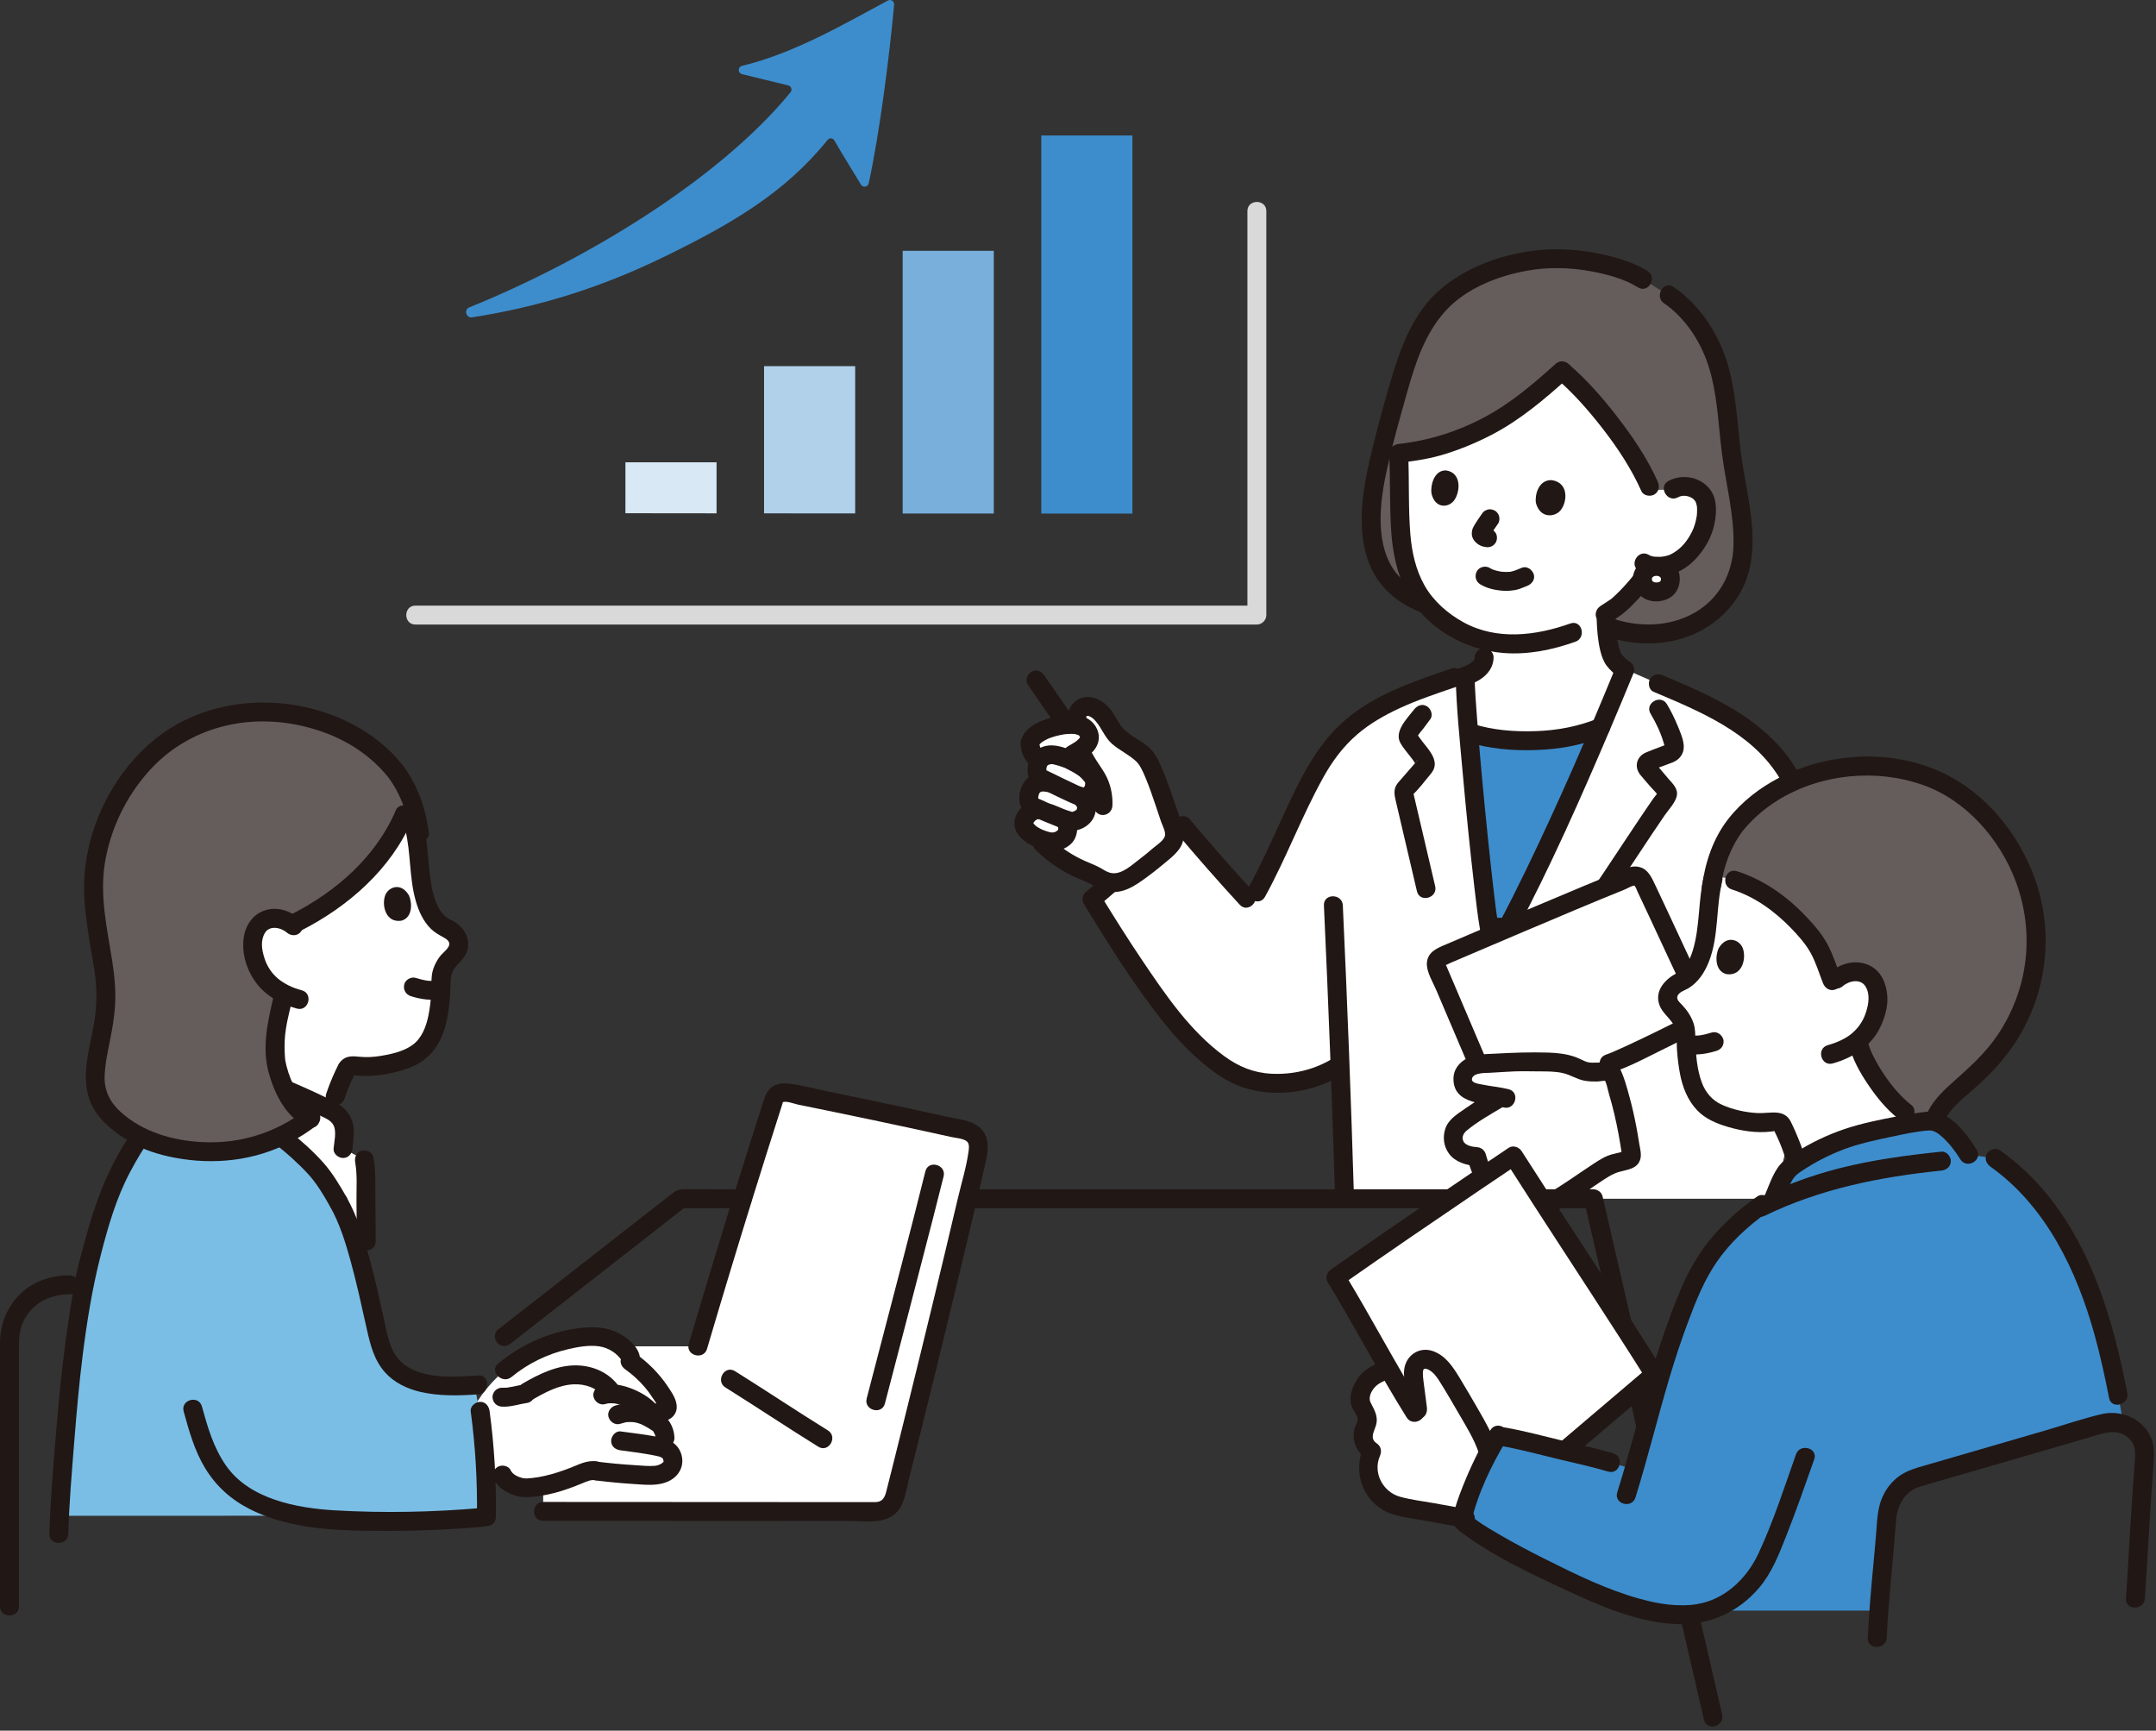<svg width="456" height="366" viewBox="0 0 456 366" fill="none" xmlns="http://www.w3.org/2000/svg">
<rect x="0" y="0" width="456" height="366" fill="#333333" stroke="none"/>
<g clip-path="url(#clip0_523_1991)">
<path d="M340.753 132.806C349.267 135.669 359.522 133.772 365.082 126.315C369.96 119.773 368.765 112.324 367.64 104.805C367.062 100.937 366.209 97.174 365.903 93.074C365.452 87.049 364.601 79.521 362.325 74.302C360.62 70.4 356.997 64.333 351.148 61.358C348.937 59.976 347.441 59.041 347.441 59.041L346.635 58.537C342.152 56.482 337.458 55.052 330.699 54.749C319.628 54.265 310.25 58.93 305.686 62.919C300.569 67.916 298.322 73.033 295.592 82.744C294.038 88.316 292.442 93.88 291.249 99.544C290.059 105.196 289.31 111.249 290.937 116.901C292.531 122.439 296.338 125.894 301.646 127.794L340.753 132.805V132.806Z" fill="#645D5C"/>
<path d="M351.951 64.147C356.334 67.136 359.589 72.072 361.244 77.073C363.267 83.187 363.38 89.544 364.192 95.865C365.029 102.382 366.842 108.91 366.628 115.524C366.436 121.444 363.511 126.706 358.307 129.637C353.141 132.546 346.836 132.699 341.285 130.878C338.833 130.074 337.783 133.935 340.222 134.735C345.934 136.609 352.341 136.571 357.917 134.245C363.963 131.724 368.701 126.514 370.092 120.033C371.594 113.035 369.801 105.636 368.636 98.718C367.457 91.716 367.509 84.566 365.606 77.677C363.76 70.992 359.747 64.632 353.971 60.693C351.839 59.239 349.836 62.704 351.952 64.147H351.951Z" fill="#211715"/>
<path d="M360.619 105.717C360.344 104.936 359.611 103.549 357.331 102.995C356.283 102.74 354.982 102.798 353.894 103.441C353.894 103.441 353.25 103.548 352.401 103.552C351.595 103.574 350.41 103.652 349.207 103.583C349.009 103.134 348.886 102.854 348.886 102.854C344.985 94.003 336.132 83.309 330.359 78.431C327.473 81.03 324.616 83.672 321.456 85.94C318.428 88.114 315.187 89.99 311.795 91.538C309.273 92.689 306.667 93.658 304.004 94.431C301.296 95.218 298.613 95.576 295.82 95.886C296.052 100.733 296.048 105.579 296.144 110.032C296.245 114.691 296.936 119.124 298.618 122.933C299.616 125.194 300.964 127.235 302.745 128.974C306.124 132.274 309.758 134.398 313.901 135.434V139.057C313.936 141.175 311.668 142.363 309.879 142.978C309.928 145.374 310.214 149.705 310.633 154.918C315.102 156.369 319.866 156.921 324.61 156.625C329.411 156.575 334.152 155.666 338.539 153.858C340.374 149.549 342.097 145.419 343.641 141.641C342.382 140.791 341.382 139.827 340.945 138.769C340.493 137.688 340.239 136.537 340.067 135.379C339.844 133.827 339.762 132.784 339.698 130.902V130.017L341.964 128.29C343.809 126.692 345.343 125.019 346.791 123.235C346.791 123.235 348.212 121.414 348.838 120.357C348.838 120.357 349.003 120.079 349.26 119.647C351.153 120.019 353.294 119.501 354.156 119.08C356.893 117.735 358.311 115.598 359.254 114.049C360.592 111.859 361.44 108.053 360.619 105.717Z" fill="white"/>
<path d="M311.901 139.057C311.888 139.274 311.891 139.31 311.912 139.164C311.938 139.022 311.93 139.052 311.888 139.256L311.839 139.426C311.925 139.248 311.936 139.224 311.872 139.352C311.803 139.482 311.731 139.606 311.648 139.728C311.808 139.494 311.673 139.693 311.562 139.8C311.453 139.905 311.345 140.01 311.23 140.109C311.517 139.862 311.068 140.215 311.036 140.236C310.772 140.407 310.496 140.559 310.215 140.698C310.174 140.718 309.725 140.924 309.945 140.829C310.163 140.734 309.72 140.916 309.677 140.932C309.402 141.035 309.144 141.133 308.869 141.252C308.522 141.402 309.081 141.169 308.838 141.266C308.236 141.507 307.631 141.737 307.021 141.956C304.327 142.923 301.573 143.727 298.908 144.775C297.903 145.17 297.203 146.115 297.511 147.235C297.774 148.192 298.96 149.029 299.971 148.632C302.937 147.465 306.015 146.604 308.997 145.478C309.326 145.354 309.653 145.226 309.978 145.092C310.212 144.996 310.44 144.886 310.677 144.798C310.808 144.741 310.774 144.759 310.575 144.851C310.659 144.821 310.742 144.79 310.825 144.758C311.592 144.481 312.37 144.136 313.056 143.691C314.696 142.627 315.868 141.073 315.901 139.058C315.919 137.977 314.969 137.058 313.901 137.058C312.802 137.058 311.919 137.973 311.901 139.057Z" fill="#211715"/>
<path d="M324.856 106.387C324.583 104.85 325.299 101.481 328.139 101.536C331.844 102.015 331.534 106.157 330.048 107.94C328.831 109.4 325.746 109.689 324.856 106.387Z" fill="#211715"/>
<path d="M302.76 104.369C302.522 102.831 303.205 99.447 305.808 99.48C309.2 99.93 308.883 104.085 307.507 105.884C306.38 107.357 303.55 107.671 302.761 104.369H302.76Z" fill="#211715"/>
<path d="M313.41 108.694C312.861 109.456 312.328 110.234 311.849 111.042C311.635 111.403 311.422 111.793 311.354 112.21C311.28 112.671 311.245 113.09 311.393 113.543C311.536 113.982 311.787 114.36 312.114 114.684C312.53 115.095 312.996 115.361 313.546 115.546C313.723 115.605 313.909 115.622 314.089 115.665C314.605 115.788 315.167 115.735 315.63 115.463C316.045 115.22 316.441 114.745 316.549 114.268C316.666 113.756 316.64 113.181 316.347 112.727C316.07 112.297 315.662 111.93 315.152 111.808C314.94 111.757 314.726 111.737 314.522 111.656L315 111.858C314.884 111.808 314.781 111.746 314.68 111.67L315.085 111.983C314.978 111.895 314.884 111.799 314.795 111.694L315.108 112.099C315.084 112.07 315.064 112.038 315.048 112.003L315.25 112.481C315.229 112.427 315.217 112.381 315.209 112.323L315.28 112.855C315.277 112.818 315.277 112.78 315.281 112.743L315.21 113.275C315.224 113.174 315.251 113.081 315.287 112.986L315.085 113.464C315.307 112.95 315.66 112.47 315.97 112.006C316.26 111.571 316.556 111.14 316.862 110.715C317.149 110.317 317.189 109.627 317.064 109.174C316.936 108.71 316.578 108.207 316.145 107.979C315.681 107.734 315.119 107.611 314.604 107.777L314.126 107.979C313.825 108.157 313.586 108.396 313.408 108.697L313.41 108.694Z" fill="#211715"/>
<path d="M347.112 119.348C346.535 120.309 345.846 121.202 345.168 122.093C345.733 121.35 345.196 122.044 345.059 122.211C344.81 122.513 344.557 122.812 344.3 123.107C343.728 123.766 343.136 124.409 342.522 125.029C342.219 125.335 341.911 125.636 341.597 125.931C341.427 126.091 341.255 126.249 341.082 126.405C340.995 126.484 340.907 126.562 340.818 126.64C340.599 126.826 340.643 126.8 340.952 126.564C340.721 126.672 340.504 126.856 340.292 126.995L338.487 128.172C337.612 128.743 337.164 129.97 337.769 130.908C338.332 131.782 339.568 132.237 340.505 131.626L342.38 130.403C343.48 129.686 344.427 128.789 345.35 127.857C347.275 125.911 349.15 123.722 350.565 121.366C351.104 120.468 350.795 119.13 349.847 118.63C348.879 118.118 347.686 118.389 347.111 119.348H347.112Z" fill="#211715"/>
<path d="M332.133 131.857C324.833 134.449 316.572 135.479 309.515 131.595C306.205 129.773 303.186 127.143 301.306 123.838C299.426 120.533 298.593 116.699 298.289 112.94C297.847 107.467 298.078 101.933 297.848 96.447C297.74 93.882 293.74 93.869 293.848 96.447C294.07 101.731 293.889 107.046 294.244 112.323C294.543 116.77 295.423 121.222 297.496 125.203C301.404 132.708 309.662 137.431 317.941 138.094C323.15 138.511 328.304 137.451 333.196 135.714C335.605 134.859 334.567 130.993 332.133 131.857Z" fill="#211715"/>
<path d="M354.903 105.167C355.842 104.655 356.912 104.814 357.711 105.244C357.834 105.311 357.954 105.384 358.071 105.462C357.934 105.341 357.95 105.354 358.121 105.501C358.201 105.573 358.653 106.115 358.367 105.714C358.478 105.869 358.565 106.034 358.664 106.196C358.94 106.647 358.651 106.009 358.691 106.248C358.735 106.51 358.848 106.767 358.896 107.031C358.939 107.273 358.944 107.309 358.911 107.138C358.924 107.286 358.933 107.434 358.938 107.583C358.949 107.891 358.942 108.199 358.924 108.507C358.914 108.665 358.901 108.823 358.885 108.981C358.861 109.237 358.853 109.299 358.86 109.167C358.687 110.305 358.326 111.518 357.884 112.396C356.914 114.323 355.732 115.865 353.862 116.969C353.595 117.127 353.321 117.271 353.04 117.405C353.581 117.147 352.947 117.417 352.823 117.454C352.588 117.524 352.35 117.584 352.111 117.634C352.038 117.65 351.325 117.757 351.615 117.725C351.027 117.79 350.405 117.815 349.817 117.733C349.972 117.75 349.925 117.737 349.674 117.696C349.527 117.664 349.381 117.626 349.237 117.582C348.998 117.508 349.008 117.511 348.696 117.332C346.459 116.05 344.442 119.504 346.677 120.786C348.855 122.035 351.697 122.027 354.046 121.262C356.501 120.463 358.469 118.632 359.971 116.592C361.358 114.708 362.334 112.547 362.717 110.231C363.085 108.01 363.12 105.471 361.727 103.573C359.734 100.857 355.805 100.123 352.885 101.715C350.624 102.948 352.641 106.403 354.904 105.169L354.903 105.167Z" fill="#211715"/>
<path d="M313.065 123.564C314.534 124.465 316.32 124.843 318.021 124.94C318.876 124.989 319.735 124.917 320.577 124.759C321.424 124.601 322.192 124.205 322.993 123.906C323.97 123.541 324.743 122.537 324.39 121.446C324.081 120.49 322.979 119.657 321.93 120.049C321.199 120.322 320.495 120.685 319.73 120.858C319.585 120.891 319.434 120.904 319.291 120.94C319.358 120.923 319.76 120.888 319.479 120.912C319.381 120.92 319.283 120.93 319.184 120.937C318.838 120.96 318.491 120.962 318.145 120.946C317.978 120.939 317.812 120.927 317.646 120.911C317.564 120.903 317.478 120.884 317.396 120.885C317.482 120.885 317.83 120.953 317.554 120.906C317.207 120.847 316.863 120.783 316.523 120.694C316.198 120.609 315.882 120.503 315.568 120.385C315.309 120.288 315.686 120.417 315.736 120.456C315.67 120.404 315.566 120.377 315.491 120.339C315.352 120.268 315.217 120.191 315.084 120.11C314.191 119.562 312.845 119.887 312.348 120.828C311.832 121.804 312.112 122.98 313.066 123.564H313.065Z" fill="#211715"/>
<path d="M350.339 119.775C348.584 119.775 347.372 121.009 347.372 122.453C347.372 124.069 348.611 125.181 350.339 125.181C352.134 125.181 353.306 124.058 353.306 122.453C353.306 120.999 352.088 119.775 350.339 119.775Z" fill="white"/>
<path d="M350.339 117.775C349.366 117.787 348.319 118.028 347.509 118.588C346.599 119.216 345.969 120.019 345.593 121.061C345.286 121.914 345.3 122.995 345.575 123.854C345.907 124.892 346.537 125.705 347.42 126.331C348.988 127.444 351.263 127.416 352.927 126.552C354.769 125.595 355.545 123.483 355.203 121.515C355.039 120.573 354.465 119.612 353.724 119.009C352.744 118.212 351.611 117.79 350.34 117.775C349.294 117.762 348.292 118.704 348.34 119.775C348.389 120.869 349.219 121.761 350.34 121.775C350.488 121.777 350.633 121.785 350.78 121.802L350.248 121.731C350.55 121.772 350.838 121.847 351.12 121.963L350.642 121.761C350.878 121.865 351.096 121.994 351.3 122.151L350.895 121.838C351.068 121.979 351.222 122.134 351.36 122.308L351.047 121.903C351.178 122.078 351.287 122.264 351.376 122.464L351.174 121.986C351.257 122.19 351.316 122.397 351.351 122.614L351.28 122.082C351.313 122.334 351.311 122.584 351.283 122.837L351.354 122.305C351.321 122.547 351.262 122.78 351.173 123.008L351.375 122.53C351.283 122.745 351.169 122.943 351.027 123.129L351.34 122.724C351.208 122.887 351.061 123.031 350.895 123.161L351.3 122.848C351.105 122.993 350.897 123.11 350.674 123.205L351.152 123.003C350.882 123.11 350.606 123.179 350.319 123.219L350.851 123.148C350.512 123.188 350.175 123.188 349.837 123.148L350.369 123.219C350.082 123.177 349.807 123.106 349.538 122.998L350.016 123.2C349.79 123.102 349.58 122.982 349.383 122.834L349.788 123.147C349.62 123.013 349.47 122.865 349.335 122.697L349.648 123.102C349.518 122.93 349.41 122.748 349.322 122.552L349.524 123.03C349.428 122.799 349.365 122.563 349.329 122.315L349.4 122.847C349.37 122.592 349.368 122.34 349.401 122.086L349.33 122.618C349.365 122.401 349.423 122.194 349.506 121.992L349.304 122.47C349.393 122.27 349.501 122.085 349.632 121.91L349.319 122.315C349.457 122.14 349.611 121.984 349.784 121.844L349.379 122.157C349.583 121.999 349.801 121.87 350.037 121.766L349.559 121.968C349.841 121.851 350.13 121.776 350.432 121.735L349.9 121.806C350.047 121.79 350.193 121.781 350.341 121.779C351.387 121.766 352.39 120.868 352.341 119.779C352.293 118.706 351.462 117.765 350.341 117.779L350.339 117.775Z" fill="#211715"/>
<path d="M302.177 125.866C299.316 124.818 296.603 123.114 294.843 120.575C292.633 117.386 291.982 113.42 292.001 109.609C292.023 105.185 292.95 100.833 293.971 96.549C295.05 92.021 296.317 87.537 297.582 83.058C299.332 76.857 301.339 70.553 305.773 65.704C310.106 60.965 316.79 58.361 322.985 57.246C327.443 56.443 332.118 56.562 336.566 57.387C339.902 58.006 343.531 58.957 346.432 60.77C348.621 62.138 350.631 58.679 348.451 57.316C345.643 55.561 342.172 54.512 338.956 53.8C334.541 52.822 329.895 52.453 325.391 52.905C317.972 53.649 310.277 56.346 304.561 61.261C299.175 65.891 296.454 72.865 294.461 79.476C293.028 84.228 291.715 89.032 290.516 93.848C289.343 98.556 288.258 103.362 288.039 108.225C287.82 113.088 288.538 118.343 291.3 122.458C293.67 125.99 297.171 128.279 301.117 129.724C303.538 130.611 304.582 126.747 302.18 125.867L302.177 125.866Z" fill="#211715"/>
<path d="M329.016 76.951C324.252 81.244 319.496 85.315 313.794 88.329C308.155 91.31 302.2 93.167 295.867 93.88C294.794 94.001 293.867 94.713 293.867 95.88C293.867 96.867 294.787 98.002 295.867 97.88C299.261 97.498 302.599 96.992 305.862 95.956C309.149 94.912 312.356 93.578 315.417 91.991C321.571 88.799 326.725 84.393 331.845 79.78C333.761 78.053 330.925 75.232 329.017 76.952L329.016 76.951Z" fill="#211715"/>
<path d="M329.016 79.905C332.664 83.029 335.885 86.688 338.833 90.469C342.059 94.606 345.016 99.062 347.158 103.864C347.598 104.851 349.035 105.084 349.894 104.582C350.91 103.988 351.053 102.836 350.612 101.846C348.378 96.839 345.253 92.268 341.902 87.951C338.882 84.06 335.593 80.288 331.844 77.079C329.898 75.413 327.056 78.23 329.016 79.907V79.905Z" fill="#211715"/>
<path d="M337.698 130.902C337.775 133.118 337.925 135.378 338.449 137.54C338.719 138.652 339.095 139.821 339.786 140.746C340.581 141.81 341.549 142.629 342.644 143.377C343.51 143.969 344.9 143.569 345.38 142.659C345.916 141.644 345.587 140.554 344.662 139.923C344.558 139.852 344.455 139.779 344.351 139.708C344.231 139.625 344.147 139.562 344.312 139.689C344.124 139.545 343.943 139.39 343.769 139.23C343.602 139.078 343.441 138.92 343.288 138.753C343.215 138.673 343.148 138.587 343.074 138.508C343.182 138.623 343.222 138.722 343.101 138.538C342.99 138.37 342.889 138.2 342.792 138.023C342.696 137.849 342.745 137.913 342.799 138.056C342.754 137.934 342.706 137.813 342.663 137.691C342.479 137.17 342.336 136.636 342.219 136.096C342.112 135.599 342.031 135.097 341.959 134.594C341.915 134.288 341.999 134.935 341.966 134.64C341.954 134.536 341.94 134.432 341.928 134.329C341.904 134.127 341.882 133.924 341.863 133.721C341.772 132.784 341.73 131.843 341.697 130.903C341.661 129.859 340.803 128.853 339.697 128.903C338.645 128.95 337.658 129.783 337.697 130.903L337.698 130.902Z" fill="#211715"/>
<path d="M340.181 149.979C341.427 147.019 342.607 144.174 343.699 141.504C356.491 147.396 372.16 151.803 379.099 165.31C383.292 173.471 383.61 184.29 383.419 193.584C383.002 213.817 380.262 233.994 375.245 253.516C341.109 253.516 284.382 253.516 284.382 253.516C284.099 244.1 283.782 234.685 283.429 225.27C282.761 225.66 282.41 225.867 282.41 225.867C275.71 229.807 267.57 229.747 262.73 227.847C257.16 225.667 250.52 218.777 246.92 213.997C240.46 205.407 236.09 198.497 230.96 190.167C236.22 185.607 246.25 177.467 250.16 174.607C252.72 177.647 261.42 187.537 263.63 189.927C263.63 189.927 264.095 190.43 264.56 190.933L265.83 188.637C270.497 180.201 274.017 170.466 278.963 161.978C285.944 149.999 297.275 146.879 309.873 142.497C309.926 150.563 313.548 187.978 314.965 196.099H318.874C325.84 182.955 333.863 164.987 340.18 149.98L340.181 149.979Z" fill="white"/>
<path d="M323.324 187.36C328.48 176.879 333.878 164.792 338.539 153.858C334.152 155.666 329.411 156.575 324.609 156.626C319.925 156.918 315.22 156.384 310.798 154.974L310.632 154.925C311.785 169.256 313.945 190.257 314.965 196.099H318.874C320.32 193.371 321.811 190.435 323.323 187.361L323.324 187.36Z" fill="#3D8DCC"/>
<path d="M341.597 141.397C335.723 155.724 329.548 169.948 322.8 183.886C320.977 187.651 319.105 191.391 317.149 195.088L318.875 194.097H314.966L316.895 195.565C316.438 192.923 316.249 191.139 315.915 188.328C315.468 184.562 315.064 180.79 314.676 177.017C313.828 168.761 313.048 160.495 312.422 152.218C312.189 149.143 311.946 146.06 311.879 142.976C311.823 140.406 307.823 140.397 307.879 142.976C308.023 149.584 308.714 156.203 309.305 162.782C310.046 171.029 310.856 179.272 311.817 187.496C312.173 190.543 312.514 193.603 313.037 196.627C313.185 197.48 314.15 198.095 314.966 198.095H318.875C319.556 198.095 320.277 197.72 320.602 197.104C327.968 183.182 334.365 168.735 340.528 154.249C342.194 150.329 343.839 146.399 345.455 142.458C345.865 141.458 345.01 140.259 344.057 139.998C342.91 139.683 342.008 140.391 341.597 141.395L341.597 141.397Z" fill="#211715"/>
<path d="M299.057 150.08C297.633 151.931 294.783 154.693 296.214 157.177C297.237 158.953 298.869 160.414 299.787 162.247L299.514 161.238C299.479 160.963 300.168 160.387 299.554 161.093L298.814 161.942L296.77 164.29C296.404 164.711 296.023 165.123 295.669 165.554C294.587 166.874 294.925 168.169 295.28 169.682C296.751 175.949 298.219 182.217 299.687 188.486C300.274 190.991 304.131 189.931 303.544 187.423C302.612 183.443 301.68 179.464 300.747 175.484C300.336 173.733 299.926 171.981 299.515 170.23C299.358 169.559 299.2 168.888 299.043 168.217C299.003 168.048 298.964 167.879 298.924 167.71C298.843 167.157 298.703 167.378 298.506 168.373C298.573 168.344 298.636 168.21 298.689 168.163C300.13 166.865 301.369 165.136 302.619 163.65C305.304 160.456 300.786 157.583 299.517 154.831L299.79 155.84C299.778 155.52 300.81 154.398 301.022 154.1C301.504 153.422 302.003 152.758 302.51 152.099C303.169 151.242 302.641 149.859 301.792 149.363C300.76 148.759 299.717 149.222 299.056 150.081L299.057 150.08Z" fill="#211715"/>
<path d="M349.103 150.942C350.242 152.844 351.188 154.833 351.832 156.957C351.831 156.953 352.12 158.002 352.14 157.998C352.456 157.486 352.375 157.38 351.897 157.678C351.618 157.782 351.339 157.886 351.06 157.99C350.078 158.358 349.098 158.731 348.13 159.136C346.125 159.975 345.564 162.196 346.944 163.885C347.573 164.655 348.246 165.394 348.887 166.156C349.535 166.926 350.448 167.712 350.939 168.588L350.666 167.579C350.67 167.655 349.872 168.596 349.766 168.749C349.417 169.252 349.07 169.755 348.725 170.26C348.126 171.134 347.531 172.012 346.939 172.891C345.679 174.761 344.433 176.641 343.189 178.521C340.606 182.425 338.023 186.328 335.366 190.182C333.901 192.306 337.366 194.309 338.82 192.201C342.459 186.924 345.949 181.549 349.513 176.222C350.353 174.967 351.198 173.714 352.051 172.468C352.879 171.258 354.236 169.886 354.615 168.45C355.039 166.843 353.776 165.74 352.839 164.652C352.319 164.048 351.808 163.435 351.294 162.825C351.061 162.549 350.828 162.272 350.593 161.998L350.317 161.676C349.97 161.176 349.923 161.272 350.176 161.967L349.662 162.85C349.874 162.587 351.01 162.269 351.489 162.088C352.249 161.801 353.018 161.535 353.772 161.233C355.222 160.652 356.172 159.428 356.121 157.829C356.074 156.357 355.349 154.756 354.796 153.412C354.156 151.86 353.421 150.366 352.558 148.925C351.237 146.719 347.777 148.728 349.104 150.944L349.103 150.942Z" fill="#211715"/>
<path d="M310.267 156.902C315.032 158.387 319.878 158.788 324.842 158.622C329.73 158.458 334.505 157.631 339.053 155.794C340.054 155.39 340.76 154.461 340.45 153.334C340.189 152.384 338.997 151.53 337.99 151.937C333.757 153.646 329.393 154.469 324.842 154.622C320.204 154.777 315.784 154.433 311.331 153.045C308.868 152.277 307.814 156.137 310.268 156.902H310.267Z" fill="#211715"/>
<path d="M349.717 146.294C359.38 150.387 370.168 154.774 376.046 164.01C379.218 168.993 380.536 174.885 381.08 180.704C381.671 187.026 381.497 193.415 381.219 199.749C380.863 207.862 380.139 215.962 379.028 224.006C378.88 225.075 379.287 226.154 380.425 226.466C381.359 226.723 382.737 226.146 382.885 225.069C383.922 217.564 384.675 210.025 385.086 202.459C385.455 195.652 385.71 188.774 385.187 181.968C384.702 175.655 383.537 169.232 380.464 163.622C377.745 158.659 373.644 154.675 368.999 151.512C363.659 147.875 357.659 145.35 351.735 142.841C350.741 142.42 349.593 142.543 348.999 143.559C348.508 144.398 348.716 145.871 349.717 146.294Z" fill="#211715"/>
<path d="M280.012 191.479C280.969 212.151 281.759 232.831 282.381 253.516C282.458 256.084 286.459 256.095 286.381 253.516C285.759 232.831 284.969 212.151 284.012 191.479C283.893 188.916 279.893 188.901 280.012 191.479Z" fill="#211715"/>
<path d="M306.942 141.395C299.616 143.908 292.058 146.395 285.847 151.174C278.676 156.691 274.924 164.841 271.229 172.869C268.945 177.832 266.738 182.836 264.103 187.626C262.862 189.883 266.315 191.904 267.557 189.645C272.083 181.413 275.339 172.553 279.915 164.347C281.822 160.928 284.083 157.872 287.061 155.307C289.734 153.005 292.843 151.242 296.036 149.767C299.909 147.978 303.976 146.634 308.007 145.251C310.428 144.421 309.388 140.555 306.944 141.394L306.942 141.395Z" fill="#211715"/>
<path d="M265.044 188.512C260.439 183.519 255.954 178.384 251.574 173.192C251.056 172.578 249.814 172.392 249.15 172.879C242.386 177.844 235.887 183.262 229.545 188.752C228.894 189.315 228.793 190.462 229.232 191.176C234.661 199.989 240.174 208.909 246.715 216.954C249.594 220.494 252.851 223.753 256.498 226.5C259.909 229.069 263.589 230.599 267.848 231C273.213 231.505 278.753 230.275 283.418 227.593C285.649 226.31 283.637 222.852 281.399 224.139C277.609 226.318 273.27 227.291 268.91 227.076C265.155 226.891 261.988 225.582 258.97 223.383C251.682 218.072 246.448 210.304 241.473 202.93C238.427 198.415 235.542 193.794 232.686 189.157L232.373 191.581C238.457 186.315 244.679 181.097 251.168 176.334L248.744 176.021C253.124 181.213 257.609 186.348 262.214 191.341C263.963 193.237 266.786 190.403 265.042 188.513L265.044 188.512Z" fill="#211715"/>
<path d="M227.74 152.269C227.732 152.519 227.722 152.865 227.711 153.283C227.187 153.195 226.584 153.167 225.899 153.215C221.671 153.512 217.489 155.538 217.881 157.663C217.963 158.748 218.468 159.601 219.705 161.028C219.173 161.929 219.181 164.125 219.842 164.424L220.643 165.388C219.364 165.388 218.503 166.003 218.038 166.864C217.19 168.435 218.025 170.399 219.69 171.043L220.205 171.242C220.038 171.228 219.871 171.214 219.871 171.214C218.043 171.063 216.093 173.142 216.625 174.639C217.022 175.755 218.178 176.596 219.306 177.117C221.892 180.012 225.109 182.337 228.662 183.898C229.524 184.277 230.406 184.611 231.251 185.025C231.89 185.338 232.506 185.695 233.095 186.094C234.852 187.285 237.177 187.255 238.919 186.042C241.754 184.068 244.764 181.687 247.394 179.464C248.425 178.592 248.812 177.176 248.383 175.896C245.89 168.449 243.726 161.453 241.826 159.699C239.188 157.263 236.332 156.622 234.832 153.646C233.79 151.577 231.887 148.999 229.523 149.46C227.956 149.765 227.782 151.066 227.754 151.813C227.754 151.813 227.748 151.976 227.739 152.269H227.74Z" fill="white"/>
<path d="M223.763 174.808C223.835 174.868 224.083 175.147 223.846 174.858C223.561 174.51 223.936 175.149 223.771 174.738C223.634 174.396 223.774 174.778 223.798 174.873C223.81 174.921 223.814 174.978 223.831 175.024C223.903 175.223 223.809 174.589 223.803 174.805C223.797 175.018 223.778 175.288 223.799 175.499C223.757 175.082 223.871 175.096 223.825 175.278C223.813 175.327 223.804 175.378 223.792 175.427C223.768 175.523 223.608 175.957 223.756 175.601C223.907 175.237 223.729 175.576 223.714 175.637C223.683 175.765 223.857 175.439 223.883 175.423C223.831 175.456 223.769 175.549 223.72 175.596C223.676 175.638 223.626 175.676 223.584 175.72C223.443 175.865 223.73 175.604 223.741 175.602C223.599 175.636 223.428 175.805 223.296 175.875C223.237 175.906 223.176 175.932 223.117 175.963C222.918 176.07 223.288 175.876 223.288 175.891C223.288 175.931 222.907 176.013 222.845 176.028C222.799 176.039 222.691 176.044 222.653 176.071C222.656 176.069 223.082 176.038 222.867 176.045C222.695 176.05 222.526 176.047 222.355 176.048C222.124 176.051 222.479 176.075 222.496 176.076C222.397 176.071 222.281 176.04 222.186 176.021C222.031 175.989 221.878 175.952 221.726 175.91C221.367 175.811 221.02 175.682 220.673 175.549C220.581 175.514 220.318 175.447 220.709 175.567C220.635 175.544 220.561 175.503 220.49 175.471C220.365 175.415 220.24 175.358 220.117 175.297C219.812 175.146 219.515 174.976 219.234 174.784C219.177 174.745 219.123 174.703 219.066 174.665C218.885 174.543 219.198 174.761 219.201 174.769C219.168 174.676 218.92 174.52 218.852 174.453C218.794 174.395 218.534 174.069 218.701 174.311C218.861 174.543 218.73 174.352 218.701 174.306C218.643 174.216 218.585 174.128 218.534 174.034C218.508 173.987 218.484 173.904 218.447 173.865C218.43 173.846 218.617 174.238 218.538 174.063C218.499 173.977 218.486 173.746 218.521 174.094C218.558 174.456 218.532 174.234 218.536 174.168C218.539 174.127 218.545 174.062 218.538 174.021C218.509 173.857 218.503 174.291 218.495 174.306C218.535 174.229 218.605 174.001 218.605 173.91C218.605 173.933 218.399 174.281 218.51 174.143C218.562 174.079 218.599 173.973 218.641 173.903C218.668 173.859 218.714 173.81 218.732 173.763C218.804 173.578 218.475 174.033 218.624 173.896C218.737 173.793 218.829 173.665 218.942 173.559C218.985 173.519 219.029 173.481 219.072 173.442C219.273 173.259 219.015 173.514 218.945 173.538C219.077 173.492 219.217 173.36 219.344 173.292C219.395 173.265 219.451 173.243 219.501 173.214C219.701 173.098 219.068 173.343 219.399 173.267C219.494 173.245 219.927 173.165 219.576 173.201C219.211 173.238 219.771 173.208 219.871 173.214C220.917 173.275 221.917 172.251 221.871 171.214C221.82 170.078 220.992 169.279 219.871 169.214C217.977 169.104 216.096 170.33 215.16 171.931C214.628 172.841 214.437 173.856 214.626 174.89C214.801 175.843 215.468 176.776 216.169 177.419C216.87 178.062 217.675 178.572 218.544 178.954C219.502 179.376 220.47 179.786 221.512 179.941C222.742 180.124 223.812 179.991 224.955 179.496C225.839 179.113 226.694 178.456 227.192 177.62C228.145 176.02 228.117 173.244 226.591 171.979C225.787 171.312 224.54 171.132 223.763 171.979C223.086 172.716 222.903 174.095 223.763 174.808Z" fill="#211715"/>
<path d="M222.34 163.605C220.956 163.293 219.571 163.305 218.279 163.941C217.167 164.488 216.405 165.494 215.971 166.629C215.574 167.667 215.468 168.885 215.724 169.971C215.868 170.581 216.152 171.158 216.577 171.622C216.78 171.843 217.012 172.049 217.272 172.201C217.415 172.284 217.564 172.342 217.718 172.406C217.865 172.47 218.012 172.531 218.162 172.588C218.048 172.538 218.053 172.54 218.176 172.594C220.024 173.392 221.882 174.137 223.749 174.892C224.471 175.184 225.216 175.495 225.989 175.619C227.254 175.822 228.542 175.496 229.613 174.788C230.908 173.932 231.666 172.674 231.777 171.126C231.884 169.62 231.166 168.116 230.025 167.154C229.226 166.48 227.969 166.312 227.197 167.154C226.515 167.897 226.343 169.262 227.197 169.982C227.363 170.122 227.51 170.275 227.663 170.429C227.859 170.627 227.557 170.184 227.647 170.428C227.67 170.489 227.726 170.581 227.764 170.634C227.424 170.156 227.933 170.761 227.804 170.85C227.767 170.876 227.814 170.422 227.779 170.661C227.766 170.755 227.781 170.902 227.785 170.995C227.799 171.326 227.914 170.593 227.775 171.027C227.757 171.082 227.739 171.144 227.726 171.201C227.649 171.553 227.762 171.026 227.803 171.044C227.809 171.047 227.649 171.319 227.66 171.295C227.678 171.256 227.898 171.055 227.736 171.184C227.657 171.247 227.582 171.329 227.509 171.401C227.333 171.575 227.756 171.276 227.524 171.378C227.352 171.453 227.189 171.572 227.018 171.654C227.423 171.458 226.848 171.68 226.738 171.71C226.355 171.815 227.02 171.694 226.723 171.707C226.366 171.723 227.233 171.835 226.816 171.718C226.223 171.552 225.647 171.365 225.073 171.139C224.463 170.898 223.862 170.635 223.256 170.386C223.062 170.306 222.868 170.226 222.669 170.158C222.536 170.113 222.401 170.076 222.268 170.032C222.144 169.991 222.021 169.947 221.898 169.901C221.841 169.88 221.443 169.715 221.745 169.845C221.319 169.661 220.902 169.457 220.479 169.266C220.209 169.144 219.937 169.028 219.663 168.913C219.522 168.853 219.363 168.798 219.224 168.73C219.734 168.981 219.016 168.569 219.404 168.833C219.789 169.095 219.185 168.646 219.529 168.948C219.7 169.098 219.613 169.054 219.56 168.956C219.823 169.448 219.643 169.055 219.581 168.908C219.484 168.682 219.561 169.297 219.597 169.046C219.606 168.984 219.588 168.904 219.587 168.841C219.585 168.748 219.587 168.655 219.592 168.563C219.598 168.45 219.718 168.158 219.601 168.409C219.502 168.622 219.588 168.487 219.613 168.399C219.644 168.289 219.665 168.176 219.698 168.066C219.717 168.002 219.74 167.939 219.759 167.875C219.871 167.49 219.61 168.107 219.73 167.945C219.777 167.881 219.813 167.799 219.851 167.728C220.025 167.407 219.878 167.815 219.794 167.778C219.797 167.779 219.913 167.649 219.921 167.639C220.19 167.298 219.882 167.71 219.849 167.661C219.858 167.675 220.251 167.361 220.297 167.396C220.33 167.421 219.792 167.536 220.203 167.452C220.243 167.444 220.452 167.358 220.481 167.382C220.455 167.361 220.078 167.394 220.401 167.394C220.537 167.394 220.673 167.385 220.809 167.39C220.895 167.393 220.981 167.401 221.067 167.407C220.63 167.379 221.215 167.449 221.276 167.463C222.294 167.692 223.489 167.153 223.736 166.066C223.967 165.05 223.431 163.852 222.339 163.606L222.34 163.605Z" fill="#211715"/>
<path d="M228.013 166.123C226.111 165.251 224.241 164.315 222.357 163.404C221.988 163.226 221.618 163.05 221.247 162.877C221.166 162.84 221.072 162.785 220.985 162.756C220.602 162.631 221.133 162.956 221.235 163.059C221.492 163.32 221.233 162.944 221.351 163.258C221.479 163.599 221.374 163.258 221.347 163.18C221.214 162.794 221.349 163.542 221.347 163.266C221.347 163.174 221.333 163.081 221.329 162.989C221.326 162.906 221.273 162.409 221.348 162.342C221.346 162.344 221.246 162.844 221.335 162.45C221.355 162.361 221.371 162.271 221.394 162.182C221.389 162.203 221.471 161.936 221.468 161.933C221.505 161.966 221.237 162.389 221.487 161.948C221.668 161.629 221.523 161.926 221.465 161.976C221.544 161.909 221.616 161.827 221.694 161.757C221.383 162.033 221.639 161.814 221.747 161.753C221.806 161.72 222.115 161.593 221.871 161.682C221.581 161.787 222.659 161.556 222.042 161.614C222.151 161.604 222.259 161.596 222.368 161.594C222.492 161.592 222.962 161.664 222.486 161.575C223 161.672 223.511 161.817 224.011 161.971C224.276 162.053 224.539 162.141 224.799 162.237C224.912 162.278 225.024 162.321 225.136 162.365C225.219 162.397 225.302 162.431 225.384 162.465C225.205 162.39 225.181 162.381 225.312 162.438C226.237 162.898 227.145 163.359 227.998 163.948C228.094 164.014 228.188 164.082 228.282 164.15C227.959 163.916 228.256 164.132 228.335 164.199C228.5 164.34 228.659 164.487 228.811 164.642C228.986 164.821 229.152 165.009 229.308 165.205C229.019 164.841 229.597 165.545 229.56 165.623C229.552 165.641 229.406 165.136 229.504 165.538C229.611 165.978 229.527 165.11 229.518 165.573C229.516 165.669 229.514 165.772 229.517 165.867C229.528 166.26 229.642 165.522 229.504 165.927C229.473 166.017 229.445 166.127 229.423 166.217C229.333 166.593 229.619 165.945 229.391 166.289C229.34 166.366 229.283 166.462 229.241 166.542C229.376 166.287 229.354 166.384 229.192 166.581C229.124 166.663 228.917 166.776 229.251 166.546C228.938 166.761 229.428 166.47 229.217 166.552C228.915 166.669 229.705 166.438 229.202 166.531L229.042 166.521C229.279 166.556 229.323 166.559 229.174 166.529C228.924 166.442 228.653 166.371 228.399 166.293C228.097 166.2 228.82 166.489 228.383 166.29C228.26 166.234 228.136 166.178 228.013 166.122C227.064 165.687 225.815 165.82 225.277 166.84C224.812 167.719 224.979 169.111 225.995 169.576C227.402 170.221 228.945 170.856 230.506 170.342C232.018 169.845 233.084 168.367 233.392 166.843C233.55 166.06 233.571 165.252 233.361 164.474C233.134 163.634 232.623 162.972 232.083 162.31C231.203 161.23 230.004 160.423 228.805 159.735C227.576 159.03 226.251 158.461 224.893 158.058C223.21 157.559 221.565 157.386 219.942 158.188C218.634 158.834 217.696 160.089 217.456 161.525C217.22 162.934 217.245 164.565 218.249 165.69C218.694 166.189 219.421 166.416 220.011 166.698C220.551 166.956 221.087 167.22 221.624 167.484C223.073 168.197 224.527 168.901 225.995 169.574C226.944 170.009 228.193 169.876 228.731 168.856C229.196 167.976 229.029 166.585 228.013 166.12V166.123Z" fill="#211715"/>
<path d="M229.756 151.813C229.775 151.449 229.756 151.672 229.742 151.758C229.751 151.695 229.794 151.394 229.852 151.325C229.642 151.576 229.839 151.348 230.056 151.388C230.776 151.523 231.283 151.987 231.756 152.534C233.074 154.057 233.656 155.978 235.224 157.334C236.792 158.69 238.729 159.566 240.254 160.97C241.082 161.732 241.68 163.056 242.222 164.335C243.057 166.306 243.744 168.344 244.432 170.37C244.806 171.472 245.173 172.576 245.54 173.681C245.832 174.558 246.691 176.017 246.332 176.95C245.968 177.895 244.582 178.754 243.836 179.403C242.933 180.188 242.008 180.95 241.051 181.668C239.467 182.857 237.346 184.917 235.208 184.658C234.111 184.525 233.226 183.774 232.262 183.299C231.03 182.691 229.729 182.236 228.499 181.623C226.055 180.405 223.854 178.837 221.894 176.939C220.044 175.147 217.212 177.972 219.066 179.767C221.255 181.887 223.748 183.72 226.481 185.077C227.832 185.748 229.267 186.236 230.603 186.935C231.823 187.573 232.911 188.31 234.298 188.544C237.49 189.083 239.898 187.434 242.365 185.644C243.594 184.753 244.794 183.818 245.955 182.841C247.164 181.824 248.599 180.755 249.496 179.439C251.358 176.709 249.727 173.588 248.803 170.827C247.907 168.15 247.007 165.469 245.911 162.866C245.175 161.117 244.384 159.277 242.926 158.001C241.11 156.413 238.487 155.437 237.053 153.461C236.2 152.286 235.667 150.961 234.706 149.842C233.79 148.775 232.59 147.862 231.199 147.542C228.212 146.857 225.91 148.901 225.758 151.813C225.623 154.386 229.624 154.378 229.758 151.813H229.756Z" fill="#211715"/>
<path d="M226.609 159.263C227.434 161.4 228.721 163.213 229.931 165.138C230.994 166.831 231.366 168.353 231.283 170.365C231.24 171.412 232.234 172.412 233.283 172.365C234.404 172.315 235.237 171.486 235.283 170.365C235.38 168.03 234.862 165.68 233.703 163.643C233.153 162.676 232.495 161.771 231.899 160.832C231.601 160.363 231.312 159.889 231.046 159.401C230.914 159.159 230.788 158.915 230.669 158.666C230.61 158.542 230.553 158.418 230.498 158.292C230.567 158.454 230.557 158.423 230.467 158.2C230.092 157.227 229.106 156.448 228.007 156.803C227.06 157.11 226.207 158.218 226.61 159.263H226.609Z" fill="#211715"/>
<path d="M227.909 161.268C229.682 160.31 231.744 159.007 232.284 156.92C232.764 155.063 231.802 153.071 230.213 152.084C228.071 150.753 225.155 151.131 222.832 151.67C220.753 152.152 218.354 153.039 216.941 154.726C216.521 155.227 216.189 155.752 215.999 156.384C215.907 156.69 215.859 157.023 215.857 157.342C215.857 157.415 215.862 157.484 215.866 157.557C215.946 158.134 215.963 158.266 215.917 157.952C215.871 157.638 215.888 157.771 215.968 158.347C216.182 159.769 217.031 160.912 217.916 161.999C218.579 162.814 220.065 162.739 220.744 161.999C221.539 161.133 221.452 160.04 220.744 159.171C220.578 158.967 220.377 158.704 220.161 158.336C220.07 158.181 219.913 157.779 220.039 158.155C219.974 157.963 219.92 157.776 219.871 157.579C219.859 157.531 219.82 157.276 219.863 157.548C219.93 157.97 219.809 157.103 219.81 157.132C219.81 157.099 219.882 157.613 219.857 157.394C219.848 157.319 219.848 157.04 219.846 157.392C219.843 157.835 219.964 157.093 219.837 157.474C219.739 157.767 219.815 157.531 219.868 157.453C219.985 157.283 219.995 157.375 219.888 157.401C219.808 157.42 219.757 157.538 219.895 157.403C219.96 157.339 220.019 157.27 220.085 157.206C220.189 157.105 220.301 157.014 220.411 156.919C220.112 157.178 220.432 156.917 220.581 156.822C220.747 156.716 220.917 156.616 221.09 156.522C221.274 156.422 221.461 156.329 221.65 156.241C221.734 156.202 221.818 156.163 221.903 156.127C221.821 156.162 221.582 156.249 221.955 156.113C222.395 155.952 222.837 155.803 223.289 155.679C223.728 155.559 224.172 155.458 224.62 155.376C224.725 155.357 224.83 155.34 224.935 155.321C224.97 155.315 225.323 155.262 225.041 155.3C225.29 155.267 225.541 155.244 225.791 155.225C226.238 155.191 226.678 155.193 227.125 155.214C227.524 155.233 227.219 155.22 227.131 155.205C227.214 155.219 227.297 155.234 227.38 155.251C227.582 155.293 227.784 155.385 227.985 155.417C228.191 155.45 227.871 155.366 227.841 155.349C227.9 155.382 227.964 155.406 228.023 155.44C228.095 155.482 228.171 155.542 228.248 155.572C228.468 155.659 228.048 155.452 228.093 155.441C228.141 155.43 228.31 155.649 228.347 155.683C228.599 155.91 228.212 155.577 228.238 155.542C228.227 155.557 228.346 155.7 228.346 155.729C228.346 155.757 228.395 155.837 228.41 155.861C228.535 156.059 228.28 155.421 228.319 155.646C228.333 155.731 228.376 155.826 228.403 155.908C228.534 156.314 228.322 155.915 228.401 155.77C228.388 155.795 228.389 156.102 228.399 156.122C228.319 155.966 228.508 155.603 228.389 155.99C228.273 156.368 228.63 155.623 228.392 155.965C228.363 156.006 228.331 156.058 228.309 156.103C228.166 156.399 228.545 155.858 228.381 156.025C228.275 156.132 228.182 156.252 228.074 156.359C227.934 156.498 227.78 156.62 227.634 156.752C227.655 156.733 227.905 156.558 227.713 156.691C227.591 156.776 227.472 156.865 227.348 156.948C226.879 157.265 226.387 157.545 225.89 157.814C224.968 158.312 224.601 159.664 225.172 160.55C225.775 161.486 226.923 161.8 227.909 161.268Z" fill="#211715"/>
<path d="M217.402 144.822C219.275 147.537 221.114 150.277 223.046 152.952C223.359 153.386 223.708 153.724 224.241 153.871C224.72 154.003 225.357 153.943 225.782 153.669C226.621 153.128 227.155 151.84 226.5 150.933C224.568 148.259 222.729 145.518 220.856 142.803C220.263 141.944 219.075 141.47 218.12 142.085C217.265 142.636 216.767 143.9 217.402 144.821V144.822Z" fill="#211715"/>
<path d="M344.923 243.411C344.043 237.235 342.681 231.627 341.016 227.231C340.85 226.792 340.404 226.531 339.938 226.583C338.316 226.764 335.628 226.865 334.647 226.344C330.701 224.252 327.696 224.65 323.18 224.56C320.997 224.517 319.453 224.588 316.535 224.808C315.129 224.914 312.478 224.835 311.229 225.58C309.98 226.325 309.374 226.811 309.412 228.274C309.436 229.208 309.759 230.011 310.503 230.465C311.369 230.994 312.617 231.234 313.602 231.413C314.8 231.631 316.18 231.788 317.453 232.034C314.628 233.661 311.886 235.432 309.239 237.335C308.589 237.803 307.85 238.513 307.603 239.275C307.396 239.913 307.271 240.805 307.435 241.455C307.664 242.36 308.183 243.19 309.002 243.638C309.92 244.141 311.113 244.575 312.304 244.59C313.035 246.933 313.255 248.226 315.258 249.701C317.522 251.368 319.873 253.8 322.727 254.794C323.513 255.068 324.346 255.281 325.317 255.229C326.11 255.092 326.844 254.935 327.585 254.551C331.679 252.43 336.573 248.564 340.373 246.45C341.132 246.028 343.141 245.6 344.247 245.338C344.761 245.216 345.103 244.721 345.032 244.198C344.996 243.934 344.96 243.672 344.923 243.411Z" fill="white"/>
<path d="M350.571 192.884C349.312 190.198 348.204 187.845 347.453 186.274C347.042 185.419 346.047 185.029 345.168 185.37C335.973 188.96 312.632 198.996 304.869 202.289C303.952 202.68 303.529 203.738 303.914 204.656C303.914 204.656 308.315 214.982 312.632 225.111C313.933 224.866 315.544 224.883 316.534 224.809C319.453 224.589 320.996 224.518 323.179 224.561C327.695 224.65 330.7 224.253 334.646 226.345C335.628 226.865 338.316 226.764 339.937 226.584L340.236 224.955C343.142 224.038 359.955 215.804 360.951 214.834L360.568 214.066L359.117 211.154C357.125 206.924 353.452 199.034 350.57 192.885L350.571 192.884Z" fill="white"/>
<path d="M319.078 230.352C317.222 229.892 315.314 229.743 313.445 229.354C312.658 229.191 310.873 229.024 311.417 227.88C311.909 226.846 314.159 226.921 315.039 226.88C316.795 226.798 318.546 226.643 320.303 226.58C322.044 226.518 323.785 226.573 325.526 226.58C327.211 226.586 328.92 226.568 330.572 226.942C332.184 227.307 333.592 228.299 335.205 228.565C336.053 228.705 336.908 228.742 337.766 228.725C338.412 228.713 339.478 228.423 340.059 228.652L339.176 228.138C339.74 228.614 340.053 230.534 340.297 231.341C340.715 232.726 341.086 234.126 341.42 235.534C341.761 236.973 342.063 238.422 342.332 239.876C342.472 240.634 342.603 241.394 342.725 242.155C342.787 242.542 342.847 242.93 342.905 243.318L342.974 243.787C343.012 244.407 343.061 244.416 343.121 243.811L344.004 243.297C342.735 243.808 341.321 243.909 340.04 244.426C338.665 244.981 337.407 245.883 336.173 246.694C333.262 248.608 330.444 250.688 327.396 252.385C325.985 253.171 324.802 253.426 323.26 252.867C321.775 252.329 320.457 251.323 319.24 250.339C318.065 249.389 316.618 248.509 315.624 247.37C314.825 246.454 314.583 245.192 314.234 244.06C313.961 243.176 313.211 242.642 312.305 242.592C311.405 242.542 309.931 242.265 309.504 241.339C309.091 240.445 309.562 239.631 310.249 239.064C312.485 237.219 315.149 235.718 317.636 234.241C319.848 232.928 317.838 229.468 315.617 230.787C313.62 231.973 311.66 233.219 309.749 234.54C308.135 235.655 306.313 236.774 305.675 238.745C305.094 240.54 305.355 242.484 306.481 244C307.794 245.767 310.197 246.476 312.305 246.592L310.376 245.124C310.877 246.75 311.327 248.386 312.408 249.736C313.524 251.13 315.178 252.18 316.567 253.294C319.735 255.836 323.577 258.29 327.748 256.656C331.507 255.183 334.842 252.351 338.191 250.148C339.634 249.199 340.965 248.237 342.544 247.809C344.307 247.331 346.433 247.161 346.957 245.039C347.209 244.02 346.847 242.801 346.691 241.787C346.504 240.568 346.295 239.353 346.063 238.142C345.655 236.019 345.175 233.91 344.601 231.826C344.108 230.036 343.615 228.156 342.845 226.462C341.835 224.237 339.76 224.688 337.766 224.726C337.066 224.74 336.27 224.795 335.592 224.576C335.049 224.401 333.881 223.776 333.089 223.501C331.291 222.877 329.366 222.663 327.471 222.605C323.674 222.488 319.92 222.625 316.133 222.834C314.236 222.939 312.201 222.877 310.454 223.732C308.618 224.63 307.376 226.175 307.412 228.276C307.504 233.729 314.227 233.272 318.015 234.211C320.514 234.83 321.58 230.974 319.078 230.354V230.352Z" fill="#211715"/>
<path d="M314.116 223.532C312.254 219.164 310.392 214.795 308.53 210.427L305.843 204.124C305.779 203.973 305.705 203.824 305.649 203.67C305.658 203.695 305.836 204.079 305.747 204.055C305.928 204.103 306.511 203.748 306.687 203.673C308.019 203.107 309.351 202.538 310.683 201.97C318.278 198.73 325.871 195.487 333.488 192.298C336.892 190.873 340.298 189.454 343.723 188.081C344.212 187.885 345.181 187.261 345.699 187.298C345.975 187.318 345.58 187.171 345.809 187.456C346.048 187.753 346.197 188.271 346.361 188.618C347.14 190.262 347.913 191.908 348.686 193.555C352.175 200.994 355.561 208.486 359.225 215.841L359.538 213.417C359.93 213.06 359.817 213.231 359.504 213.414C359.262 213.555 359.023 213.702 358.78 213.84C358.047 214.256 357.301 214.649 356.554 215.039C354.486 216.119 352.398 217.159 350.302 218.184C348.117 219.253 345.922 220.305 343.711 221.319C342.828 221.724 341.943 222.123 341.051 222.507C340.523 222.734 341.413 222.361 340.922 222.561C340.748 222.632 340.574 222.704 340.398 222.772C340.169 222.861 339.939 222.947 339.705 223.023C337.266 223.813 338.31 227.677 340.768 226.88C344.746 225.591 348.575 223.469 352.32 221.637C354.479 220.581 356.631 219.51 358.76 218.394C359.964 217.763 361.349 217.171 362.366 216.244C363.052 215.619 363.064 214.594 362.679 213.82C359.257 206.95 356.085 199.957 352.83 193.006C351.966 191.162 351.102 189.319 350.232 187.478C349.296 185.497 348.427 183.287 345.838 183.244C344.214 183.217 342.329 184.351 340.852 184.952C339.011 185.7 337.175 186.459 335.34 187.222C327.04 190.673 318.771 194.202 310.503 197.729C308.924 198.403 307.344 199.077 305.765 199.75C303.899 200.545 301.912 201.337 301.787 203.719C301.693 205.515 303.094 207.789 303.777 209.393C306.072 214.778 308.367 220.163 310.663 225.548C311.087 226.542 312.551 226.762 313.399 226.266C314.427 225.665 314.542 224.527 314.117 223.53L314.116 223.532Z" fill="#211715"/>
<path d="M202.681 261.724C204.145 255.575 205.491 249.823 206.581 245.016C206.969 243.303 207.262 241.242 205.998 240.022C205.358 239.403 204.459 239.136 203.59 238.942C191.675 236.276 179.085 233.649 166.955 231.201C165.992 231.007 164.85 231.014 164.169 231.721C163.831 232.072 163.672 232.553 163.523 233.017C158.014 250.19 152.709 267.429 147.611 284.729H114.888C114.888 287.953 114.888 290.054 114.888 290.054V319.637C130.558 319.637 170.789 319.668 185.327 319.673C187.157 319.673 188.746 318.437 189.197 316.664C191.39 308.053 197.711 282.6 202.68 261.725L202.681 261.724Z" fill="white"/>
<path d="M297.781 296.398C296.517 294.315 295.131 291.963 293.718 289.528C291.37 290.391 288.15 291.501 287.656 295.84C287.479 297.392 289.267 298.617 289.228 300.179C289.208 300.989 288.714 301.702 288.467 302.474C287.947 304.1 288.666 306.037 290.121 306.93C289.156 309.044 289.129 311.567 290.048 313.702C290.967 315.837 292.819 317.55 295.018 318.301C295.814 318.573 296.645 318.723 297.472 318.872C301.417 319.583 305.362 320.293 309.307 321.004C310.358 316.65 312.637 311.43 314.852 307.21C314.165 305.002 313.197 302.881 311.979 300.916C310.272 297.943 307.482 293.109 305.911 290.67C304.48 288.45 302.072 286.648 300.105 287.825C298.638 288.703 298.912 290.738 299.053 291.882C299.38 294.521 299.628 296.513 300.147 300.188C299.432 299.086 298.634 297.803 297.781 296.398Z" fill="white"/>
<path d="M71.595 254.241C74.059 258.597 75.846 264.792 77.464 271.559C77.464 270.337 77.464 262.515 77.464 262.507C77.431 258.372 77.398 254.22 77.373 250.077C77.357 248.471 77.348 246.848 77.052 245.266L72.552 242.895C72.694 241.406 72.757 240.42 72.819 239.54C72.95 237.685 71.983 235.917 70.338 235.049C63.351 231.365 49.553 225.842 44.109 223.957C44.109 223.957 44.109 227.069 44.107 230.182C51.983 235.075 60.612 240.171 67.142 247.49C68.089 248.553 70.074 251.549 71.596 254.24" fill="white"/>
<path d="M83.487 176.308C79.009 184.073 71.358 190.885 61.744 195.533C60.924 194.88 60.038 194.411 58.876 194.264C57.402 194.079 56.032 194.431 55.061 195.337C53.616 196.685 53.182 199.191 53.522 201.168C54.257 205.442 56.502 208.361 60.059 210.142C58.631 216.233 57.894 218.824 58.299 223.948C58.415 225.419 59.119 227.949 60.286 230.368C63.888 231.917 67.351 233.498 69.961 234.852C70.515 233.108 70.929 231.827 70.929 231.827C71.867 228.931 73.125 226.556 73.163 226.43C73.415 225.66 74.2 225.185 74.995 225.339C78.31 225.976 83.294 225.123 86.862 223.508C88.682 222.684 90.389 221.213 91.604 218.431C92.178 217.13 92.571 215.4 92.833 213.632C93.229 210.948 93.33 208.163 93.297 206.577C93.534 205.397 93.963 204.289 94.747 203.308C95.931 201.823 97.928 200.586 96.688 198.254C96.217 197.372 95.392 196.752 94.477 196.341C89.866 194.271 89.183 187.564 88.678 182.73C88.541 177.925 87.63 173.906 86.16 170.533C85.466 172.502 84.569 174.433 83.487 176.308Z" fill="white"/>
<path d="M126.046 311.036C125.598 310.981 125.139 310.927 124.694 310.993C124.263 311.057 123.876 311.23 123.494 311.393C119.647 313.037 115.738 314.449 111.331 314.664C109.726 314.742 106.935 313.581 106.276 311.942C106.276 311.942 104.53 311.942 102.702 311.942C102.443 306.713 101.874 301.501 100.995 296.341C105.89 288.691 114.376 283.726 123.315 282.776C124.764 282.622 126.242 282.573 127.666 282.879C129.73 283.324 131.62 284.535 132.886 286.226C133.246 286.707 133.564 287.358 133.272 287.884C136.402 290.046 138.999 292.973 140.773 296.338C141.007 296.782 141.234 297.278 141.128 297.769C141.022 298.26 140.417 298.655 140.003 298.369L138.247 300.347C138.54 300.521 138.847 300.71 139.172 300.914C139.651 301.215 140.643 302.5 140.643 304.098V306.367C140.913 306.489 141.149 306.64 141.387 306.831C142.197 307.48 142.569 309.077 142.193 309.887C141.693 310.963 140.151 312.06 137.901 312.012C134.213 311.933 129.99 311.581 126.046 311.093" fill="white"/>
<path d="M350.058 301.175C346.359 285.11 342.646 269.048 338.938 252.985C338.742 252.135 337.86 251.517 337.009 251.517H204.819C202.245 251.517 202.241 255.517 204.819 255.517H337.009L335.08 254.049C338.788 270.112 342.501 286.174 346.2 302.239C346.777 304.747 350.635 303.685 350.057 301.176L350.058 301.175Z" fill="#211715"/>
<path d="M364.248 362.625C362.577 355.385 360.907 348.144 359.228 340.905C358.647 338.398 354.789 339.459 355.371 341.968C357.05 349.207 358.72 356.448 360.391 363.688C360.97 366.195 364.827 365.134 364.248 362.625Z" fill="#211715"/>
<path d="M157.059 251.516H150.314C148.35 251.516 146.377 251.46 144.413 251.516C143.162 251.552 142.539 252.116 141.575 252.869L138.827 255.016C131.695 260.588 124.564 266.16 117.432 271.732L105.262 281.24C104.41 281.906 104.564 283.37 105.262 284.068C106.103 284.909 107.236 284.735 108.09 284.068C120.521 274.355 132.953 264.643 145.384 254.93L143.97 255.516H157.057C159.631 255.516 159.635 251.516 157.057 251.516H157.059Z" fill="#211715"/>
<path d="M149.539 285.26C152.768 274.309 156.076 263.382 159.469 252.481C161.165 247.03 162.882 241.586 164.619 236.148C164.846 235.439 165.071 234.729 165.3 234.021C165.337 233.907 165.639 233.035 165.512 233.157C166.015 232.673 168.199 233.488 168.762 233.602C171.433 234.144 174.103 234.689 176.772 235.24C182.212 236.362 187.647 237.505 193.076 238.677C195.793 239.263 198.508 239.857 201.221 240.46C202.183 240.674 203.553 240.735 204.384 241.298C205.064 241.759 204.96 242.693 204.863 243.424C204.416 246.789 203.35 250.175 202.576 253.479C201.698 257.226 200.809 260.971 199.913 264.713C196.409 279.353 192.823 293.974 189.172 308.578C188.609 310.831 188.044 313.084 187.473 315.335C187.139 316.652 186.682 317.651 185.147 317.672C183.991 317.688 182.834 317.672 181.679 317.671C175.127 317.668 168.574 317.664 162.022 317.66C147.527 317.651 133.033 317.64 118.538 317.637C117.322 317.637 116.106 317.637 114.889 317.637C112.315 317.637 112.311 321.637 114.889 321.637C129.492 321.637 144.096 321.649 158.699 321.658C165.818 321.662 172.937 321.667 180.056 321.671C183.037 321.673 186.751 322.285 189.195 320.248C191.321 318.476 191.642 315.176 192.282 312.624C195.999 297.824 199.634 283.003 203.197 268.166C204.985 260.723 206.771 253.278 208.451 245.81C208.937 243.651 209.321 241.201 207.958 239.269C206.365 237.01 203.146 236.794 200.668 236.247C195.037 235.004 189.399 233.797 183.755 232.615C180.917 232.021 178.077 231.433 175.237 230.85C172.397 230.267 169.509 229.462 166.63 229.145C165.571 229.028 164.473 229.155 163.54 229.703C162.314 230.423 161.858 231.676 161.443 232.959C160.527 235.793 159.63 238.633 158.732 241.473C155.14 252.832 151.637 264.219 148.225 275.633C147.372 278.487 146.525 281.342 145.682 284.199C144.953 286.673 148.812 287.73 149.539 285.262V285.26Z" fill="#211715"/>
<path d="M153.432 293.428C160.019 297.544 166.475 301.869 173.079 305.958C175.274 307.317 177.285 303.858 175.098 302.504C168.494 298.415 162.038 294.09 155.451 289.974C153.262 288.606 151.251 292.065 153.432 293.428Z" fill="#211715"/>
<path d="M195.718 247.727C192.544 260.498 189.179 273.222 185.86 285.956C185.008 289.223 184.156 292.489 183.306 295.756C182.657 298.249 186.514 299.313 187.163 296.819C190.565 283.75 193.99 270.687 197.342 257.605C198.094 254.669 198.844 251.732 199.575 248.79C200.196 246.292 196.339 245.226 195.718 247.727Z" fill="#211715"/>
<path d="M299.234 298.755C294.069 290.529 285.742 275.383 282.549 270.165C290.474 264.605 309.633 251.478 320.105 244.471C325.266 252.582 343.982 281.165 349.909 290.67L331.216 306.558" fill="white"/>
<path d="M361.96 187.521C362.618 182.402 363.856 179.598 366.092 175.835C367.105 174.13 372.86 166.557 384.392 163.475C389.896 162.004 395.924 161.455 402.014 162.678C408.105 163.901 417.911 166.886 425.781 180.551C428.84 185.862 431.03 193.341 430.694 200.555C430.085 213.61 422.977 222.499 418.213 226.973C415.122 229.876 409.574 233.699 408.849 237.936C408.784 238.316 408.779 239.034 408.814 239.862C404.912 239.744 401.771 240.399 397.525 241.483C390.108 243.376 386.085 245.664 381.101 248.852C380.138 246.086 379.347 243.811 379.347 243.811C378.392 240.861 377.111 238.441 377.071 238.313C376.815 237.528 376.015 237.045 375.205 237.202C371.828 237.851 366.751 236.982 363.117 235.337C361.263 234.498 359.524 233 358.286 230.165C357.701 228.84 357.301 227.078 357.034 225.277C356.63 222.543 356.528 219.706 356.562 218.091C356.321 216.889 355.884 215.76 355.085 214.761C353.879 213.248 351.845 211.988 353.108 209.612C353.588 208.714 354.428 208.082 355.36 207.663C360.057 205.555 360.753 198.722 361.268 193.798C361.352 190.867 361.718 188.223 362.32 185.835L361.96 187.521Z" fill="white"/>
<path d="M386.634 162.935C385.878 163.097 385.13 163.278 384.392 163.475C383.817 163.629 383.256 163.794 382.709 163.968C372.297 167.297 367.054 174.215 366.091 175.834C364.208 179.002 363.033 181.49 362.316 185.252C371.838 186.231 379.292 193.137 383.644 198.861C385.647 201.725 385.972 203.633 387.653 207.782C388.82 206.641 389.935 205.76 391.624 205.548C393.126 205.359 394.521 205.718 395.51 206.641C396.982 208.014 397.424 210.567 397.078 212.581C396.522 215.813 395.119 218.285 392.95 220.085C393.008 220.366 393.043 220.526 393.043 220.526C393.971 224.781 398.646 231.864 402.924 235.175L408.808 239.73C408.804 239.558 408.799 239.386 408.799 239.386C408.784 238.762 408.797 238.24 408.849 237.935C409.574 233.698 415.122 229.875 418.213 226.972C422.977 222.498 430.085 213.609 430.694 200.554C431.03 193.34 428.84 185.862 425.781 180.55C417.911 166.885 408.104 163.9 402.014 162.677C396.74 161.618 391.514 161.889 386.634 162.935Z" fill="#645D5C"/>
<path d="M366.282 188.101C371.156 189.648 375.369 192.713 378.887 196.369C380.402 197.943 381.89 199.603 382.954 201.522C384.071 203.537 384.722 205.782 385.566 207.917C385.963 208.921 386.904 209.622 388.026 209.314C388.982 209.051 389.822 207.864 389.423 206.854C388.47 204.443 387.719 201.91 386.476 199.625C385.251 197.374 383.486 195.379 381.716 193.54C377.718 189.385 372.872 185.997 367.346 184.243C364.887 183.463 363.834 187.323 366.283 188.1L366.282 188.101Z" fill="#211715"/>
<path d="M389.788 208.529C391.179 207.35 393.515 206.981 394.521 208.561C395.582 210.227 395.235 212.309 394.64 214.14C394.094 215.823 393.174 217.239 391.785 218.46C390.447 219.636 388.463 220.511 386.572 221.039C384.096 221.731 385.148 225.591 387.635 224.896C391.796 223.733 395.673 221.333 397.625 217.346C398.606 215.343 399.308 212.994 399.175 210.745C399.025 208.215 397.981 205.485 395.595 204.271C392.628 202.761 389.385 203.646 386.959 205.702C386.134 206.401 386.24 207.811 386.959 208.53C387.776 209.347 388.961 209.23 389.787 208.53L389.788 208.529Z" fill="#211715"/>
<path d="M363.501 200.535C362.835 201.915 362.553 205.294 365.113 206.005C368.563 206.548 369.421 202.548 368.578 200.462C367.888 198.755 365.203 197.651 363.501 200.534V200.535Z" fill="#211715"/>
<path d="M381.276 243.279C380.827 241.927 380.303 240.606 379.73 239.301C379.536 238.861 379.335 238.424 379.127 237.99C379.053 237.835 378.987 237.656 378.895 237.51L378.846 237.409C379.067 237.941 379.051 237.906 378.799 237.304C377.393 234.37 374.32 235.522 371.755 235.394C369.214 235.268 366.557 234.687 364.226 233.654C362.154 232.735 360.725 231.054 359.938 228.936C358.901 226.147 358.676 223.013 358.58 220.064C358.538 218.792 358.599 217.61 358.178 216.383C357.686 214.949 356.901 213.755 355.882 212.643C355.448 212.17 354.639 211.564 354.742 210.858C354.896 209.804 356.431 209.425 357.173 208.96C359.199 207.691 360.491 205.705 361.373 203.529C363.586 198.068 362.866 192.006 364.249 186.367C364.862 183.867 361.006 182.801 360.392 185.304C359.117 190.503 359.597 195.968 358.003 201.099C357.409 203.012 356.464 204.842 354.629 205.804C352.222 207.066 349.973 209.414 350.92 212.384C351.655 214.687 354.279 215.866 354.558 218.371C354.695 219.599 354.598 220.88 354.691 222.118C354.816 223.801 355.013 225.488 355.333 227.145C355.874 229.95 356.946 232.692 358.941 234.792C360.684 236.627 363.054 237.607 365.439 238.314C368.344 239.175 371.549 239.669 374.574 239.303C374.356 239.329 375.408 239.22 375.426 239.185C375.675 239.182 375.601 239.123 375.203 239.006C375.097 238.72 375.149 238.837 375.36 239.359C375.492 239.65 375.639 239.935 375.775 240.224C376.408 241.565 376.951 242.935 377.419 244.343C378.226 246.774 382.091 245.731 381.276 243.279Z" fill="#211715"/>
<path d="M363.96 187.521C364.522 183.319 366.01 179.187 368.559 175.768C368.258 176.171 368.753 175.528 368.845 175.417C369.046 175.174 369.253 174.935 369.463 174.7C370.018 174.078 370.603 173.483 371.21 172.912C372.748 171.464 374.43 170.2 376.234 169.102C385.225 163.628 396.814 162.522 406.717 166.013C415.871 169.24 423.044 177.506 426.372 186.5C430.407 197.404 428.982 209.251 422.502 218.886C419.835 222.851 416.414 225.842 412.881 228.998C410.69 230.956 408.492 233.139 407.375 235.909C406.357 238.431 406.829 241.412 407.239 244.022C407.407 245.09 408.742 245.682 409.699 245.419C410.837 245.106 411.264 244.03 411.096 242.959C410.755 240.792 410.411 238.447 411.468 236.572C412.81 234.19 415.061 232.369 417.103 230.61C420.425 227.747 423.398 224.678 425.869 221.035C432.794 210.824 434.553 197.902 430.514 186.228C426.951 175.931 419.267 166.732 409.044 162.631C398.659 158.465 386.261 159.359 376.362 164.446C372.276 166.546 368.458 169.486 365.603 173.106C362.325 177.263 360.656 182.331 359.962 187.52C359.819 188.593 360.984 189.52 361.962 189.52C363.162 189.52 363.818 188.596 363.962 187.52L363.96 187.521Z" fill="#211715"/>
<path d="M362.015 218.367C361.14 218.644 360.249 218.865 359.34 218.993L359.872 218.922C359.036 219.032 358.196 219.057 357.357 218.956L357.889 219.027C357.685 219 357.482 218.965 357.28 218.924C356.75 218.816 356.217 218.846 355.739 219.126C355.324 219.369 354.928 219.844 354.82 220.321C354.593 221.319 355.121 222.557 356.217 222.781C358.521 223.252 360.857 222.927 363.079 222.225C363.57 222.07 364.011 221.756 364.274 221.306C364.525 220.877 364.631 220.245 364.476 219.765C364.153 218.765 363.084 218.03 362.016 218.368L362.015 218.367Z" fill="#211715"/>
<path d="M391.116 221.058C391.777 223.977 393.351 226.749 395.002 229.214C396.817 231.923 398.931 234.569 401.511 236.59C402.36 237.255 403.511 237.419 404.339 236.59C405.031 235.898 405.194 234.431 404.339 233.762C401.957 231.896 400.063 229.595 398.455 227.196C397.613 225.938 396.838 224.632 396.171 223.272C396.011 222.947 395.859 222.618 395.713 222.286C395.797 222.476 395.745 222.37 395.694 222.241C395.627 222.071 395.559 221.902 395.496 221.731C395.285 221.163 395.106 220.586 394.973 219.995C394.734 218.941 393.52 218.321 392.513 218.598C391.43 218.896 390.877 220.001 391.116 221.058Z" fill="#211715"/>
<path d="M327.126 305.929C333.125 307.363 339.815 309.029 340.662 309.285L345.598 310.776C349.402 297.699 351.269 288.28 356.954 274.292C358.669 270.072 360.841 266.029 363.902 262.656C364.275 262.245 364.64 261.85 364.999 261.47C367.432 258.889 369.57 256.98 372.047 255.2C372.232 255.067 372.42 254.934 372.609 254.802L375.346 252.925C376.019 251.321 377.229 248.146 378.44 247.117C380.691 245.204 387.004 241.657 392.241 240.217C397.99 238.636 405.884 237.13 408.382 237.052C410.556 236.985 413.908 240.183 416.345 244.173L421.978 244.986C429.869 250.548 435.734 258.644 439.782 267.409C444.7 278.057 447.088 289.723 449.128 301.212C447.774 300.722 446.25 300.632 444.761 301.065C433.36 304.379 416.855 309.196 405.523 312.465C401.707 313.566 399.338 317.061 399.061 321.023C398.52 328.753 397.874 333.706 397.387 340.608C384.984 340.608 361.769 340.608 361.769 340.608C357.212 342.06 349.911 342.323 336.796 336.61C326.839 332.273 312.99 325.156 309.188 321.521C310.471 315.747 314.075 308.272 316.837 303.649C317.414 303.755 317.849 303.83 317.849 303.83C319.189 304.062 322.994 304.94 327.127 305.929H327.126Z" fill="#3D8DCC"/>
<path d="M379.852 307.574C377.382 314.585 375.074 321.758 371.932 328.506C369.658 333.388 365.511 337.649 360.154 338.986C359.246 339.213 358.531 339.328 357.894 339.389C356.853 339.489 355.805 339.511 354.76 339.472C352.071 339.371 349.426 338.837 346.837 338.123C339.871 336.202 333.273 332.959 326.832 329.734C323.514 328.073 320.226 326.343 317.022 324.47C314.767 323.151 312.364 321.764 310.601 320.107L311.115 322.053C312.533 315.858 315.421 309.907 318.671 304.477C319.996 302.263 316.539 300.249 315.217 302.458C312.949 306.248 311.006 310.244 309.38 314.351C308.553 316.44 307.747 318.609 307.297 320.817C306.905 322.744 308.637 323.739 309.998 324.728C316.388 329.373 323.816 332.83 330.949 336.155C338.467 339.659 346.458 343.204 354.885 343.478C361.621 343.696 367.771 340.9 372.131 335.704C374.77 332.559 376.24 328.75 377.737 324.969C379.87 319.58 381.783 314.104 383.708 308.639C384.565 306.206 380.702 305.16 379.851 307.576L379.852 307.574Z" fill="#211715"/>
<path d="M399.046 346.374C399.448 338.055 400.413 329.785 401.027 321.481C401.269 318.21 402.945 315.313 406.218 314.345C409.969 313.236 413.733 312.171 417.489 311.08C425.499 308.754 433.506 306.42 441.515 304.09C444.52 303.216 448.012 301.665 450.52 304.45C451.664 305.72 451.666 307.116 451.543 308.733C451.373 310.966 451.21 313.201 451.055 315.435C450.535 322.972 450.162 330.518 449.646 338.056C449.47 340.625 453.471 340.614 453.646 338.056C454.135 330.902 454.493 323.74 454.976 316.586C455.132 314.283 455.297 311.981 455.47 309.679C455.637 307.469 455.732 305.457 454.661 303.435C452.764 299.851 448.433 298.151 444.56 299.046C440.52 299.98 436.533 301.372 432.552 302.531C428.161 303.809 423.769 305.088 419.377 306.364C415.252 307.563 411.126 308.761 406.999 309.953C404.989 310.534 403.064 311.076 401.391 312.39C399.946 313.524 398.832 315.002 398.101 316.685C397.071 319.057 397.029 321.567 396.825 324.107C396.633 326.499 396.411 328.889 396.185 331.278C395.71 336.304 395.287 341.329 395.043 346.372C394.919 348.945 398.919 348.939 399.043 346.372L399.046 346.374Z" fill="#211715"/>
<path d="M341.194 307.356C337.674 306.311 334.049 305.544 330.482 304.68C326.471 303.709 322.447 302.618 318.38 301.902C317.317 301.715 316.225 302.188 315.92 303.299C315.655 304.265 316.247 305.571 317.317 305.759C321.384 306.476 325.408 307.566 329.419 308.537C332.986 309.401 336.611 310.168 340.131 311.213C342.604 311.947 343.66 308.088 341.194 307.356Z" fill="#211715"/>
<path d="M371.599 253.074C367.863 255.702 364.41 258.831 361.515 262.372C358.498 266.063 356.421 270.264 354.659 274.667C351.32 283.01 348.801 291.594 346.449 300.258C345.053 305.399 343.632 310.532 342.053 315.621C341.288 318.085 345.149 319.139 345.91 316.684C348.492 308.362 350.566 299.9 353.042 291.548C354.272 287.399 355.631 283.289 357.154 279.238C358.775 274.928 360.497 270.644 363.126 266.834C365.877 262.847 369.665 259.308 373.617 256.528C375.707 255.058 373.71 251.589 371.598 253.074H371.599Z" fill="#211715"/>
<path d="M420.967 246.712C432.781 255.122 439.285 268.799 443.043 282.421C444.246 286.78 445.208 291.2 446.071 295.638C446.562 298.162 450.418 297.094 449.928 294.575C446.938 279.217 442.434 263.639 432.06 251.528C429.383 248.403 426.337 245.644 422.986 243.259C422.106 242.632 420.76 243.103 420.25 243.977C419.663 244.981 420.085 246.085 420.968 246.713L420.967 246.712Z" fill="#211715"/>
<path d="M410.605 243.558C403.387 244.301 396.159 245.268 389.115 247.05C382.931 248.614 376.968 250.872 371.234 253.66C368.919 254.785 370.945 258.236 373.253 257.114C385.033 251.387 397.651 248.892 410.605 247.559C411.679 247.448 412.605 246.719 412.605 245.559C412.605 244.563 411.686 243.448 410.605 243.559V243.558Z" fill="#211715"/>
<path d="M418.075 243.163C416.187 240.127 413.553 236.53 410.014 235.321C408.776 234.898 407.506 235.098 406.243 235.266C404.609 235.483 402.985 235.761 401.367 236.071C397.587 236.794 393.727 237.555 390.077 238.792C386.398 240.038 382.805 241.774 379.538 243.876C378.173 244.754 376.856 245.662 375.944 247.03C374.85 248.67 374.175 250.583 373.421 252.393C373.005 253.391 373.87 254.593 374.818 254.853C375.97 255.169 376.861 254.457 377.278 253.456C377.823 252.147 378.345 250.817 379.062 249.589C379.625 248.625 380.282 248.171 381.176 247.578C383.928 245.752 386.938 244.207 390.029 243.046C393.238 241.841 396.643 241.121 399.991 240.418C402.611 239.868 405.324 239.245 407.96 239.074C408.925 239.011 409.809 239.575 410.721 240.386C412.275 241.768 413.526 243.421 414.621 245.181C415.977 247.363 419.439 245.358 418.075 243.163Z" fill="#211715"/>
<path d="M300.961 297.745C295.101 288.39 290.024 278.574 284.276 269.155L283.558 271.891C293.337 265.033 303.21 258.306 313.096 251.603C315.764 249.794 318.435 247.99 321.114 246.197L318.378 245.479C326.394 258.072 334.635 270.523 342.709 283.079C344.547 285.937 346.384 288.795 348.182 291.678L348.495 289.254C343.055 293.878 337.616 298.501 332.176 303.125L329.802 305.142C327.838 306.812 330.679 309.629 332.63 307.97C338.07 303.346 343.509 298.723 348.949 294.099L351.323 292.082C351.975 291.528 352.076 290.364 351.636 289.658C343.59 276.764 335.175 264.096 326.912 251.341C325.213 248.718 323.511 246.095 321.833 243.458C321.28 242.589 320.024 242.12 319.097 242.74C308.753 249.664 298.482 256.7 288.242 263.777C286.004 265.323 283.769 266.873 281.542 268.435C280.671 269.046 280.223 270.186 280.824 271.171C286.572 280.591 291.648 290.407 297.509 299.761C298.872 301.938 302.335 299.932 300.963 297.742L300.961 297.745Z" fill="#211715"/>
<path d="M301.783 297.563C301.58 296.075 301.389 294.586 301.204 293.096C301.123 292.446 301.027 291.796 300.971 291.144C300.95 290.899 300.936 290.653 300.937 290.407C300.937 290.318 301.013 289.705 300.959 289.96C300.991 289.808 301.213 289.405 300.991 289.678C301.099 289.544 301.249 289.482 301.306 289.466C301.44 289.428 301.784 289.492 302.084 289.636C303.165 290.154 303.894 291.214 304.512 292.196C305.965 294.504 307.331 296.869 308.697 299.229C310.184 301.797 311.751 304.3 312.721 307.121C313.072 308.142 314.093 308.817 315.181 308.518C316.174 308.245 316.931 307.084 316.578 306.058C315.61 303.246 314.182 300.73 312.703 298.167C311.39 295.892 310.073 293.619 308.706 291.376C307.312 289.089 305.794 286.741 303.162 285.767C300.211 284.674 297.344 286.61 296.989 289.644C296.842 290.894 297.084 292.152 297.239 293.391C297.457 295.137 297.687 296.882 297.925 298.626C298.071 299.697 299.443 300.282 300.385 300.023C301.54 299.706 301.929 298.637 301.783 297.563Z" fill="#211715"/>
<path d="M292.518 287.846C290.808 288.498 289.126 289.271 287.86 290.638C286.394 292.221 285.282 294.797 285.753 296.976C285.978 298.016 286.711 298.755 287.072 299.713C287.401 300.586 286.653 301.395 286.451 302.27C285.872 304.784 287.037 307.237 289.112 308.655L288.394 305.919C286.302 310.834 287.781 316.555 292.514 319.336C294.849 320.708 297.686 320.933 300.3 321.404C303.339 321.952 306.378 322.499 309.417 323.047C310.479 323.238 311.573 322.758 311.877 321.65C312.143 320.681 311.549 319.382 310.48 319.19C308.081 318.758 305.682 318.326 303.282 317.893C300.919 317.467 298.47 317.184 296.153 316.552C292.505 315.557 290.326 311.512 291.847 307.938C292.295 306.886 292.117 305.877 291.129 305.202C289.653 304.193 290.628 302.763 291.004 301.493C291.587 299.525 290.689 298.259 289.87 296.577C289.36 295.529 290.033 294.169 290.785 293.359C291.529 292.557 292.578 292.085 293.581 291.703C294.59 291.318 295.284 290.356 294.978 289.243C294.713 288.277 293.532 287.459 292.518 287.846Z" fill="#211715"/>
<path d="M71.595 254.241C70.073 251.55 68.088 248.554 67.141 247.491C60.146 239.651 50.742 234.362 42.438 229.144C32.704 236.79 30.703 237.553 25.496 247.393C22.337 253.362 19.924 262.069 17.639 272.143C14.994 287.853 14.359 296.479 13.35 309.406C13.017 312.686 12.75 316.834 12.583 320.557C28.044 320.555 63.238 320.555 63.238 320.555C66.201 321.129 69.266 321.343 72.32 321.49C82.493 321.98 92.727 321.756 102.844 320.82C103.006 311.473 102.182 302.108 100.383 292.936C88.96 293.682 82.047 291.784 80.06 283.006C77.601 272.146 75.411 260.988 71.595 254.242" fill="#7ABEE6"/>
<path d="M35.795 231.798C33.822 233.347 31.853 234.923 30.147 236.77C28.322 238.746 26.81 240.989 25.464 243.31C22.214 248.913 20.036 254.907 18.31 261.135C17.29 264.815 16.216 268.573 15.588 272.342C14.973 276.033 14.404 279.731 13.903 283.439C13.079 289.536 12.458 295.653 11.954 301.784C11.335 309.307 10.661 316.825 10.443 324.374C10.369 326.949 14.369 326.947 14.443 324.374C14.634 317.747 15.207 311.156 15.731 304.551C16.205 298.582 16.734 292.618 17.48 286.676C18.381 279.5 19.517 272.407 21.316 265.398C22.88 259.306 24.645 253.181 27.642 247.62C29.033 245.039 30.5 242.435 32.429 240.211C34.258 238.102 36.436 236.346 38.625 234.628C39.475 233.96 39.324 232.499 38.625 231.8C37.785 230.96 36.649 231.131 35.797 231.8L35.795 231.798Z" fill="#211715"/>
<path d="M99.556 298.465C100.552 305.879 100.992 313.352 100.873 320.831C100.832 323.406 104.832 323.407 104.873 320.831C104.992 313.352 104.552 305.879 103.556 298.465C103.412 297.395 102.74 296.465 101.556 296.465C100.587 296.465 99.411 297.387 99.556 298.465Z" fill="#211715"/>
<path d="M38.847 298.498C39.987 302.632 41.144 306.804 43.39 310.499C45.689 314.28 48.863 317.143 52.81 319.14C62.107 323.843 72.974 323.759 83.151 323.742C89.386 323.732 95.617 323.449 101.828 322.911C104.373 322.691 104.396 318.689 101.828 318.911C91.543 319.802 81.181 320.011 70.873 319.414C62.798 318.946 52.8 317.097 47.814 309.964C45.156 306.162 43.923 301.854 42.704 297.435C42.021 294.957 38.16 296.009 38.847 298.498Z" fill="#211715"/>
<path d="M74.551 242.896C74.723 241.047 75.093 239.027 74.527 237.213C73.938 235.325 72.594 233.966 70.871 233.075C68.025 231.603 65.095 230.29 62.158 229.014C56.399 226.512 50.573 224.093 44.64 222.03C42.204 221.183 41.157 225.046 43.577 225.887C48.843 227.718 54.024 229.838 59.145 232.039C61.939 233.24 64.72 234.476 67.448 235.822C68.57 236.376 70.063 236.863 70.601 238.094C71.192 239.448 70.683 241.484 70.552 242.897C70.452 243.974 71.543 244.897 72.552 244.897C73.717 244.897 74.452 243.977 74.552 242.897L74.551 242.896Z" fill="#211715"/>
<path d="M69.868 255.25C71.836 258.782 73.053 262.683 74.124 266.565C75.441 271.337 76.486 276.18 77.564 281.009C78.314 284.369 79.09 287.596 81.437 290.235C83.335 292.369 86.026 293.671 88.769 294.326C92.792 295.287 97.022 295.176 101.118 294.883C103.671 294.7 103.691 290.699 101.118 290.883C95.813 291.263 88.466 291.819 84.509 287.671C82.396 285.456 81.924 282.199 81.268 279.256C80.273 274.796 79.297 270.328 78.096 265.918C76.912 261.569 75.525 257.184 73.322 253.231C72.069 250.982 68.613 252.997 69.868 255.25Z" fill="#211715"/>
<path d="M42.287 231.406C47.642 234.745 53.109 237.968 58.096 241.853C60.605 243.808 62.99 245.936 65.151 248.271C67.051 250.324 68.488 252.832 69.868 255.25C71.144 257.486 74.601 255.473 73.322 253.231C71.845 250.643 70.276 247.978 68.269 245.758C66.029 243.281 63.519 241.052 60.89 238.998C55.644 234.897 49.947 231.47 44.306 227.952C42.115 226.586 40.105 230.045 42.287 231.406Z" fill="#211715"/>
<path d="M79.463 262.515C79.463 259.601 79.417 256.687 79.396 253.773C79.375 250.761 79.501 247.712 78.979 244.734C78.792 243.669 77.489 243.07 76.519 243.337C75.395 243.646 74.935 244.73 75.122 245.797C75.596 248.5 75.379 251.374 75.398 254.109C75.418 256.911 75.462 259.713 75.462 262.514C75.462 265.088 79.462 265.092 79.462 262.514L79.463 262.515Z" fill="#211715"/>
<path d="M14.673 269.72C10.338 269.72 6.177 271.262 3.345 274.657C1.159 277.278 0.022 280.487 0.006 283.896C-0.009 287.137 0.006 290.379 0.006 293.62V339.713C0.006 342.287 4.006 342.291 4.006 339.713V284.979C4.006 283.213 4.071 281.505 4.774 279.833C6.483 275.765 10.419 273.72 14.673 273.72C17.247 273.72 17.251 269.72 14.673 269.72Z" fill="#211715"/>
<path d="M86.484 189.343C87.138 190.698 87.414 194.015 84.901 194.713C81.514 195.246 80.672 191.319 81.5 189.272C82.178 187.596 84.814 186.513 86.484 189.343Z" fill="#211715"/>
<path d="M72.857 232.359C73.275 231.101 73.751 229.869 74.307 228.666C74.463 228.329 74.63 227.998 74.786 227.661C74.858 227.506 75.105 227.035 75.075 227.001L75.028 227.129C74.605 227.255 74.522 227.319 74.778 227.323C74.839 227.474 76.43 227.52 76.658 227.531C77.27 227.562 77.884 227.556 78.496 227.522C79.921 227.443 81.351 227.238 82.746 226.936C85.165 226.413 87.731 225.617 89.723 224.103C91.977 222.39 93.422 219.847 94.158 217.14C94.954 214.214 95.221 211.089 95.29 208.066C95.316 206.915 95.363 206.005 96 204.989C96.634 203.978 97.621 203.239 98.272 202.231C99.875 199.746 98.787 196.751 96.462 195.167C95.665 194.624 94.747 194.342 94.035 193.672C93.309 192.989 92.789 192.12 92.391 191.211C91.442 189.046 91.103 186.591 90.84 184.261C90.464 180.938 90.374 177.651 89.572 174.381C88.959 171.882 85.101 172.94 85.715 175.444C86.94 180.439 86.519 185.671 87.965 190.633C88.577 192.734 89.528 194.837 91.101 196.398C91.905 197.197 92.823 197.7 93.805 198.231C94.449 198.58 95.275 199.161 94.974 199.964C94.652 200.823 93.568 201.566 93.019 202.298C92.165 203.438 91.493 204.883 91.331 206.311C91.197 207.492 91.285 208.72 91.212 209.911C91.11 211.565 90.937 213.217 90.596 214.841C90.106 217.175 89.205 219.593 87.189 221.031C85.266 222.403 82.593 222.985 80.301 223.339C78.939 223.549 77.513 223.632 76.139 223.494C74.637 223.344 73.224 223.202 72.082 224.435C71.939 224.589 71.698 224.897 71.574 225.109C71.455 225.37 71.342 225.633 71.233 225.898C71.398 225.517 71.44 225.414 71.357 225.587C71.186 225.939 71.016 226.291 70.852 226.646C70.152 228.161 69.525 229.711 68.998 231.295C68.184 233.743 72.046 234.793 72.855 232.358L72.857 232.359Z" fill="#211715"/>
<path d="M86.89 210.671C89.079 211.363 91.378 211.681 93.646 211.217C94.118 211.12 94.604 210.703 94.841 210.298C95.092 209.869 95.198 209.237 95.043 208.757C94.691 207.669 93.683 207.135 92.583 207.36C92.385 207.401 92.186 207.434 91.985 207.461L92.517 207.39C91.694 207.49 90.869 207.465 90.048 207.357L90.58 207.428C89.687 207.303 88.813 207.085 87.953 206.814C86.955 206.499 85.726 207.185 85.493 208.211C85.245 209.301 85.821 210.334 86.89 210.671Z" fill="#211715"/>
<path d="M44.485 152.256C45.962 151.796 47.335 151.48 48.559 151.234C54.664 150.008 60.706 150.559 66.223 152.033C77.782 155.122 83.551 162.713 84.566 164.422C85.445 165.901 86.17 167.231 86.766 168.612C83.699 179.499 74.43 189.399 61.743 195.535C60.925 194.88 60.039 194.41 58.876 194.264C57.402 194.079 56.032 194.431 55.061 195.337C53.616 196.685 53.182 199.191 53.522 201.168C54.257 205.442 56.501 208.361 60.059 210.142C58.631 216.234 57.894 218.825 58.299 223.949C58.545 227.064 61.427 234.931 65.755 236.421C61.566 239.631 56.322 242.138 51.296 243.023C41.799 244.695 32.586 242.376 28.196 239.548C24.623 237.246 22.149 235.459 20.591 231.444C19.765 229.316 20.212 225.87 20.521 223.881C21.65 216.617 23.683 212.717 21.249 200.678C20.797 198.601 20.286 194.574 19.812 189.202C19.475 181.971 21.67 174.475 24.736 169.151C31.044 158.199 38.592 154.091 44.485 152.258V152.256Z" fill="#645D5C"/>
<path d="M83.758 171.272C79.549 181.206 71.085 188.563 61.619 193.37C59.323 194.536 61.345 197.988 63.638 196.824C73.626 191.752 82.771 183.775 87.212 173.291C87.633 172.297 87.51 171.149 86.494 170.555C85.655 170.064 84.181 170.271 83.758 171.272Z" fill="#211715"/>
<path d="M57.847 210.807C56.603 216.08 55.354 221.65 56.874 227.009C58.129 231.433 60.643 236.637 65.222 238.348C67.636 239.25 68.679 235.385 66.285 234.491C64.757 233.92 63.632 232.261 62.829 230.895C61.829 229.194 61.083 227.352 60.595 225.441C60.497 225.059 60.413 224.675 60.343 224.288C60.33 224.218 60.273 223.753 60.314 224.125C60.284 223.854 60.27 223.582 60.253 223.31C60.175 222.057 60.161 220.802 60.249 219.549C60.432 216.947 61.107 214.398 61.704 211.869C62.295 209.366 58.439 208.297 57.847 210.806V210.807Z" fill="#211715"/>
<path d="M90.708 176.136C89.966 170.586 88.08 165.199 84.404 160.894C80.587 156.424 75.419 153.14 69.937 151.115C57.553 146.541 42.856 148.03 32.529 156.526C26.75 161.28 22.333 167.984 19.933 175.043C18.585 179.007 17.815 183.235 17.78 187.426C17.748 191.244 18.345 195.171 18.919 198.943C19.425 202.265 20.186 205.511 20.351 208.882C20.481 211.552 20.291 214.196 19.817 216.822C18.742 222.777 16.573 229.333 20.071 234.876C21.852 237.699 24.606 239.692 27.41 241.415C30.268 243.171 33.623 244.203 36.897 244.827C45.329 246.434 54.004 245.478 61.625 241.44C63.427 240.485 65.138 239.378 66.764 238.148C67.624 237.497 68.073 236.422 67.482 235.412C66.987 234.565 65.612 234.039 64.746 234.694C58.355 239.53 50.967 241.912 42.948 241.544C36.667 241.256 30.272 239.456 25.522 235.164C23.281 233.14 22.03 230.647 22.131 227.61C22.217 225.018 22.776 222.462 23.281 219.927C23.76 217.525 24.191 215.108 24.336 212.659C24.525 209.471 24.217 206.284 23.72 203.136C22.652 196.375 21.073 189.518 22.163 182.649C23.317 175.384 26.575 168.597 31.47 163.106C39.256 154.371 50.942 151.05 62.368 153.205C68.575 154.376 74.476 156.928 79.16 161.229C79.918 161.926 80.644 162.659 81.325 163.432C81.566 163.706 81.798 163.986 82.029 164.268C82.097 164.351 82.163 164.436 82.229 164.521C82.223 164.513 82.013 164.237 82.142 164.411C82.233 164.535 82.325 164.658 82.414 164.784C83.791 166.74 84.913 169.006 85.642 171.282C86.147 172.86 86.491 174.496 86.71 176.137C86.853 177.207 87.527 178.137 88.71 178.137C89.679 178.137 90.854 177.215 90.71 176.137L90.708 176.136Z" fill="#211715"/>
<path d="M63.481 194.388C61.413 192.636 58.699 191.642 56.007 192.536C53.478 193.375 51.945 195.647 51.557 198.216C50.915 202.472 52.863 207.204 56.155 209.946C58.093 211.56 60.361 212.617 62.782 213.294C65.265 213.988 66.325 210.13 63.845 209.437C62.772 209.137 61.922 208.848 61.018 208.391C60.171 207.963 59.263 207.37 58.744 206.914C58.04 206.296 57.542 205.732 57.144 205.133C56.554 204.245 56.242 203.587 55.951 202.689C55.356 200.854 55.046 198.883 56.064 197.241C57.002 195.729 59.292 196.064 60.653 197.217C61.477 197.915 62.673 198.025 63.481 197.217C64.197 196.501 64.309 195.09 63.481 194.389V194.388Z" fill="#211715"/>
<path d="M112.594 296.022C115.307 294.459 118.239 292.854 121.447 292.756C123.722 292.686 126.274 293.455 127.6 295.445C128.198 296.343 129.365 296.731 130.336 296.163C131.228 295.641 131.655 294.33 131.054 293.427C129.032 290.392 125.559 288.817 121.961 288.754C117.851 288.682 114.047 290.571 110.575 292.57C108.345 293.854 110.357 297.312 112.594 296.024V296.022Z" fill="#211715"/>
<path d="M128.029 296.931C128.221 296.873 128.413 296.833 128.607 296.787C128.881 296.722 128.516 296.82 128.438 296.804C128.527 296.822 128.657 296.782 128.748 296.776C129.135 296.75 129.525 296.76 129.911 296.796C130.339 296.836 129.88 296.741 129.846 296.78C129.872 296.751 130.147 296.829 130.183 296.836C130.388 296.873 130.591 296.917 130.793 296.966C131.23 297.072 131.66 297.204 132.082 297.357C132.172 297.39 132.261 297.423 132.351 297.458C132.611 297.559 132.517 297.572 132.338 297.446C132.504 297.563 132.74 297.625 132.924 297.714C133.326 297.909 133.719 298.122 134.1 298.354C134.444 298.564 134.759 298.838 135.107 299.035C134.705 298.808 134.945 298.905 135.058 299.001C135.137 299.069 135.219 299.135 135.298 299.204C135.45 299.337 135.596 299.475 135.739 299.617C136.482 300.355 137.835 300.415 138.567 299.617C139.299 298.819 139.36 297.576 138.567 296.789C137.053 295.286 135.139 294.222 133.145 293.5C131.213 292.8 128.966 292.468 126.965 293.074C125.965 293.377 125.23 294.488 125.568 295.534C125.895 296.544 126.956 297.256 128.028 296.931H128.029Z" fill="#211715"/>
<path d="M131.176 301.111C131.467 301.019 131.76 300.931 132.057 300.861C132.205 300.826 132.359 300.807 132.505 300.768C132.803 300.688 132.061 300.79 132.607 300.753C133.122 300.718 133.632 300.728 134.146 300.774C134.431 300.8 134.113 300.802 134.025 300.757C134.105 300.798 134.265 300.8 134.359 300.819C134.58 300.865 134.798 300.922 135.013 300.989C135.234 301.057 135.447 301.14 135.663 301.221C135.915 301.316 135.219 301.008 135.647 301.219C135.759 301.274 135.872 301.325 135.984 301.381C136.452 301.614 136.907 301.874 137.355 302.143C137.611 302.296 137.887 302.534 138.163 302.64C138.4 302.731 137.818 302.309 137.952 302.479C137.995 302.534 138.061 302.583 138.108 302.635C138.161 302.692 138.356 302.936 138.151 302.673C137.931 302.39 138.17 302.713 138.197 302.755C138.282 302.886 138.395 303.26 138.514 303.332C138.438 303.285 138.386 302.97 138.474 303.252C138.511 303.372 138.551 303.489 138.583 303.61C138.612 303.722 138.671 303.869 138.664 303.988L138.632 303.772C138.641 303.88 138.646 303.989 138.646 304.098C138.668 305.143 139.55 306.147 140.646 306.098C141.711 306.05 142.67 305.219 142.646 304.098C142.614 302.586 142.073 301.218 141.138 300.044C140.402 299.12 139.177 298.527 138.142 297.997C135.595 296.693 132.865 296.382 130.115 297.255C129.119 297.571 128.377 298.66 128.718 299.715C129.041 300.714 130.11 301.451 131.178 301.112L131.176 301.111Z" fill="#211715"/>
<path d="M104.549 312.951C105.28 314.545 106.943 315.536 108.517 316.14C110.381 316.856 112.271 316.648 114.204 316.364C116.289 316.057 118.323 315.499 120.306 314.794C121.289 314.445 122.26 314.061 123.223 313.66C124.262 313.227 124.915 312.905 126.046 313.036C127.121 313.161 128.046 312.027 128.046 311.036C128.046 309.851 127.124 309.161 126.046 309.036C124.068 308.806 122.495 309.693 120.708 310.39C118.921 311.087 117.099 311.696 115.228 312.119C114.362 312.315 113.487 312.478 112.603 312.568C111.885 312.641 111.127 312.716 110.667 312.614C109.56 312.368 108.416 311.831 108.004 310.932C107.554 309.95 106.134 309.708 105.268 310.214C104.26 310.804 104.098 311.965 104.55 312.95L104.549 312.951Z" fill="#211715"/>
<path d="M106.165 297.482C107.967 297.593 109.698 296.955 111.462 296.712L110.93 296.783C110.99 296.775 111.049 296.768 111.109 296.761C111.658 296.696 112.117 296.581 112.523 296.175C112.87 295.828 113.131 295.259 113.109 294.761C113.086 294.244 112.916 293.707 112.523 293.347C112.159 293.013 111.623 292.7 111.109 292.761C109.745 292.924 108.429 293.299 107.072 293.49L107.604 293.419C107.126 293.482 106.647 293.512 106.165 293.482C105.672 293.452 105.092 293.727 104.751 294.068C104.404 294.415 104.143 294.984 104.165 295.482C104.216 296.621 105.044 297.413 106.165 297.482Z" fill="#211715"/>
<path d="M108.199 291.203C111.668 288.341 115.799 286.341 120.175 285.324C122.256 284.841 124.568 284.423 126.705 284.725C127.732 284.87 128.695 285.255 129.564 285.813C129.949 286.06 130.286 286.339 130.612 286.66C130.788 286.834 130.942 287.033 131.12 287.205C131.352 287.429 131.255 287.623 131.343 287.352C131.053 288.247 131.554 289.112 132.262 289.611C133.791 290.687 135.167 291.962 136.384 293.381C136.982 294.078 137.521 294.816 138.018 295.588C138.392 296.169 139.169 297.071 139.128 297.769L139.401 296.76L139.737 296.535H140.8L140.535 296.441C138.105 295.577 137.059 299.44 139.472 300.298C141.19 300.909 143.013 299.539 143.128 297.769C143.235 296.122 142.126 294.543 141.249 293.229C139.383 290.433 137.025 288.088 134.282 286.157L135.201 288.416C136.121 285.582 132.864 282.896 130.609 281.817C127.718 280.435 124.651 280.542 121.552 281.004C115.576 281.895 110.014 284.545 105.371 288.375C103.384 290.014 106.228 292.83 108.199 291.203Z" fill="#211715"/>
<path d="M126.046 313.092C128.695 313.417 131.352 313.676 134.015 313.843C136.521 314 139.199 314.356 141.526 313.195C143.606 312.157 144.75 310.057 144.162 307.767C143.597 305.566 141.778 304.407 139.663 303.986C136.892 303.434 134.059 303.08 131.258 302.72C130.185 302.582 129.258 303.738 129.258 304.72C129.258 305.915 130.182 306.582 131.258 306.72C133.705 307.034 136.18 307.359 138.6 307.843C138.874 307.898 139.149 307.957 139.418 308.035C139.52 308.065 140.008 308.258 139.584 308.065C139.774 308.152 139.949 308.257 140.125 308.369C139.784 308.152 140.209 308.505 140.048 308.263C140.125 308.375 140.194 308.493 140.255 308.615C140.205 308.492 140.203 308.496 140.248 308.627C140.282 308.727 140.31 308.83 140.332 308.933C140.323 308.744 140.325 308.771 140.34 309.012C140.329 309.263 140.338 309.272 140.368 309.039C140.31 309.235 140.308 309.258 140.362 309.108C140.64 308.893 139.947 309.543 140.335 309.137C140.211 309.267 140.087 309.401 139.945 309.512C140.211 309.303 139.581 309.707 139.508 309.741C139.741 309.631 139.207 309.845 139.15 309.861C138.863 309.944 138.705 309.979 138.45 310C137.143 310.105 135.768 309.947 134.461 309.87C131.649 309.705 128.844 309.435 126.048 309.092C124.974 308.96 124.048 310.106 124.048 311.092C124.048 312.282 124.971 312.96 126.048 313.092H126.046Z" fill="#211715"/>
<path d="M263.83 44.64V130.079L265.83 128.079H87.86C85.286 128.079 85.282 132.079 87.86 132.079H265.83C266.911 132.079 267.83 131.163 267.83 130.079V44.64C267.83 42.066 263.83 42.062 263.83 44.64Z" fill="#D9D9D9"/>
<path d="M187.796 0.108C178.23 5.261 167.845 11.299 156.943 13.928C156.023 14.15 156.021 15.453 156.941 15.678L166.707 18.063C167.353 18.221 167.624 19 167.203 19.514C152.126 37.939 123.79 55.098 99.277 64.994C98.057 65.487 98.572 67.311 99.872 67.109C113.772 64.951 127.03 60.89 140.762 54.167C154.683 47.352 165.992 40.817 175.039 29.59C175.424 29.112 176.16 29.158 176.463 29.692C177.907 32.237 180.093 35.7 182.088 39.034C182.507 39.734 183.566 39.564 183.738 38.767C186.064 28.007 188.122 11.862 189.108 0.98C189.172 0.269 188.424 -0.231 187.796 0.107V0.108Z" fill="#3D8DCC"/>
<path d="M239.509 107.387V108.615C234.768 108.623 228.084 108.615 220.237 108.607V28.648H239.509V107.387Z" fill="#3D8DCC"/>
<path d="M190.918 107.916V53.043H210.19V108.607C204.075 108.599 197.57 108.599 190.918 108.599V107.916Z" fill="#78AFDB"/>
<path d="M180.872 107.387V108.582C174.359 108.582 167.853 108.574 161.6 108.566V77.438H180.872V107.387Z" fill="#B1D1EB"/>
<path d="M132.281 99.924C132.281 98.598 132.281 97.766 132.281 97.766H151.555V108.561C144.385 108.555 137.816 108.548 132.278 108.54C132.28 105.316 132.28 102.009 132.281 99.924Z" fill="#D8E8F5"/>
</g>
<defs>
<clipPath id="clip0_523_1991">
<rect width="455.574" height="365.12" fill="white"/>
</clipPath>
</defs>
</svg>
